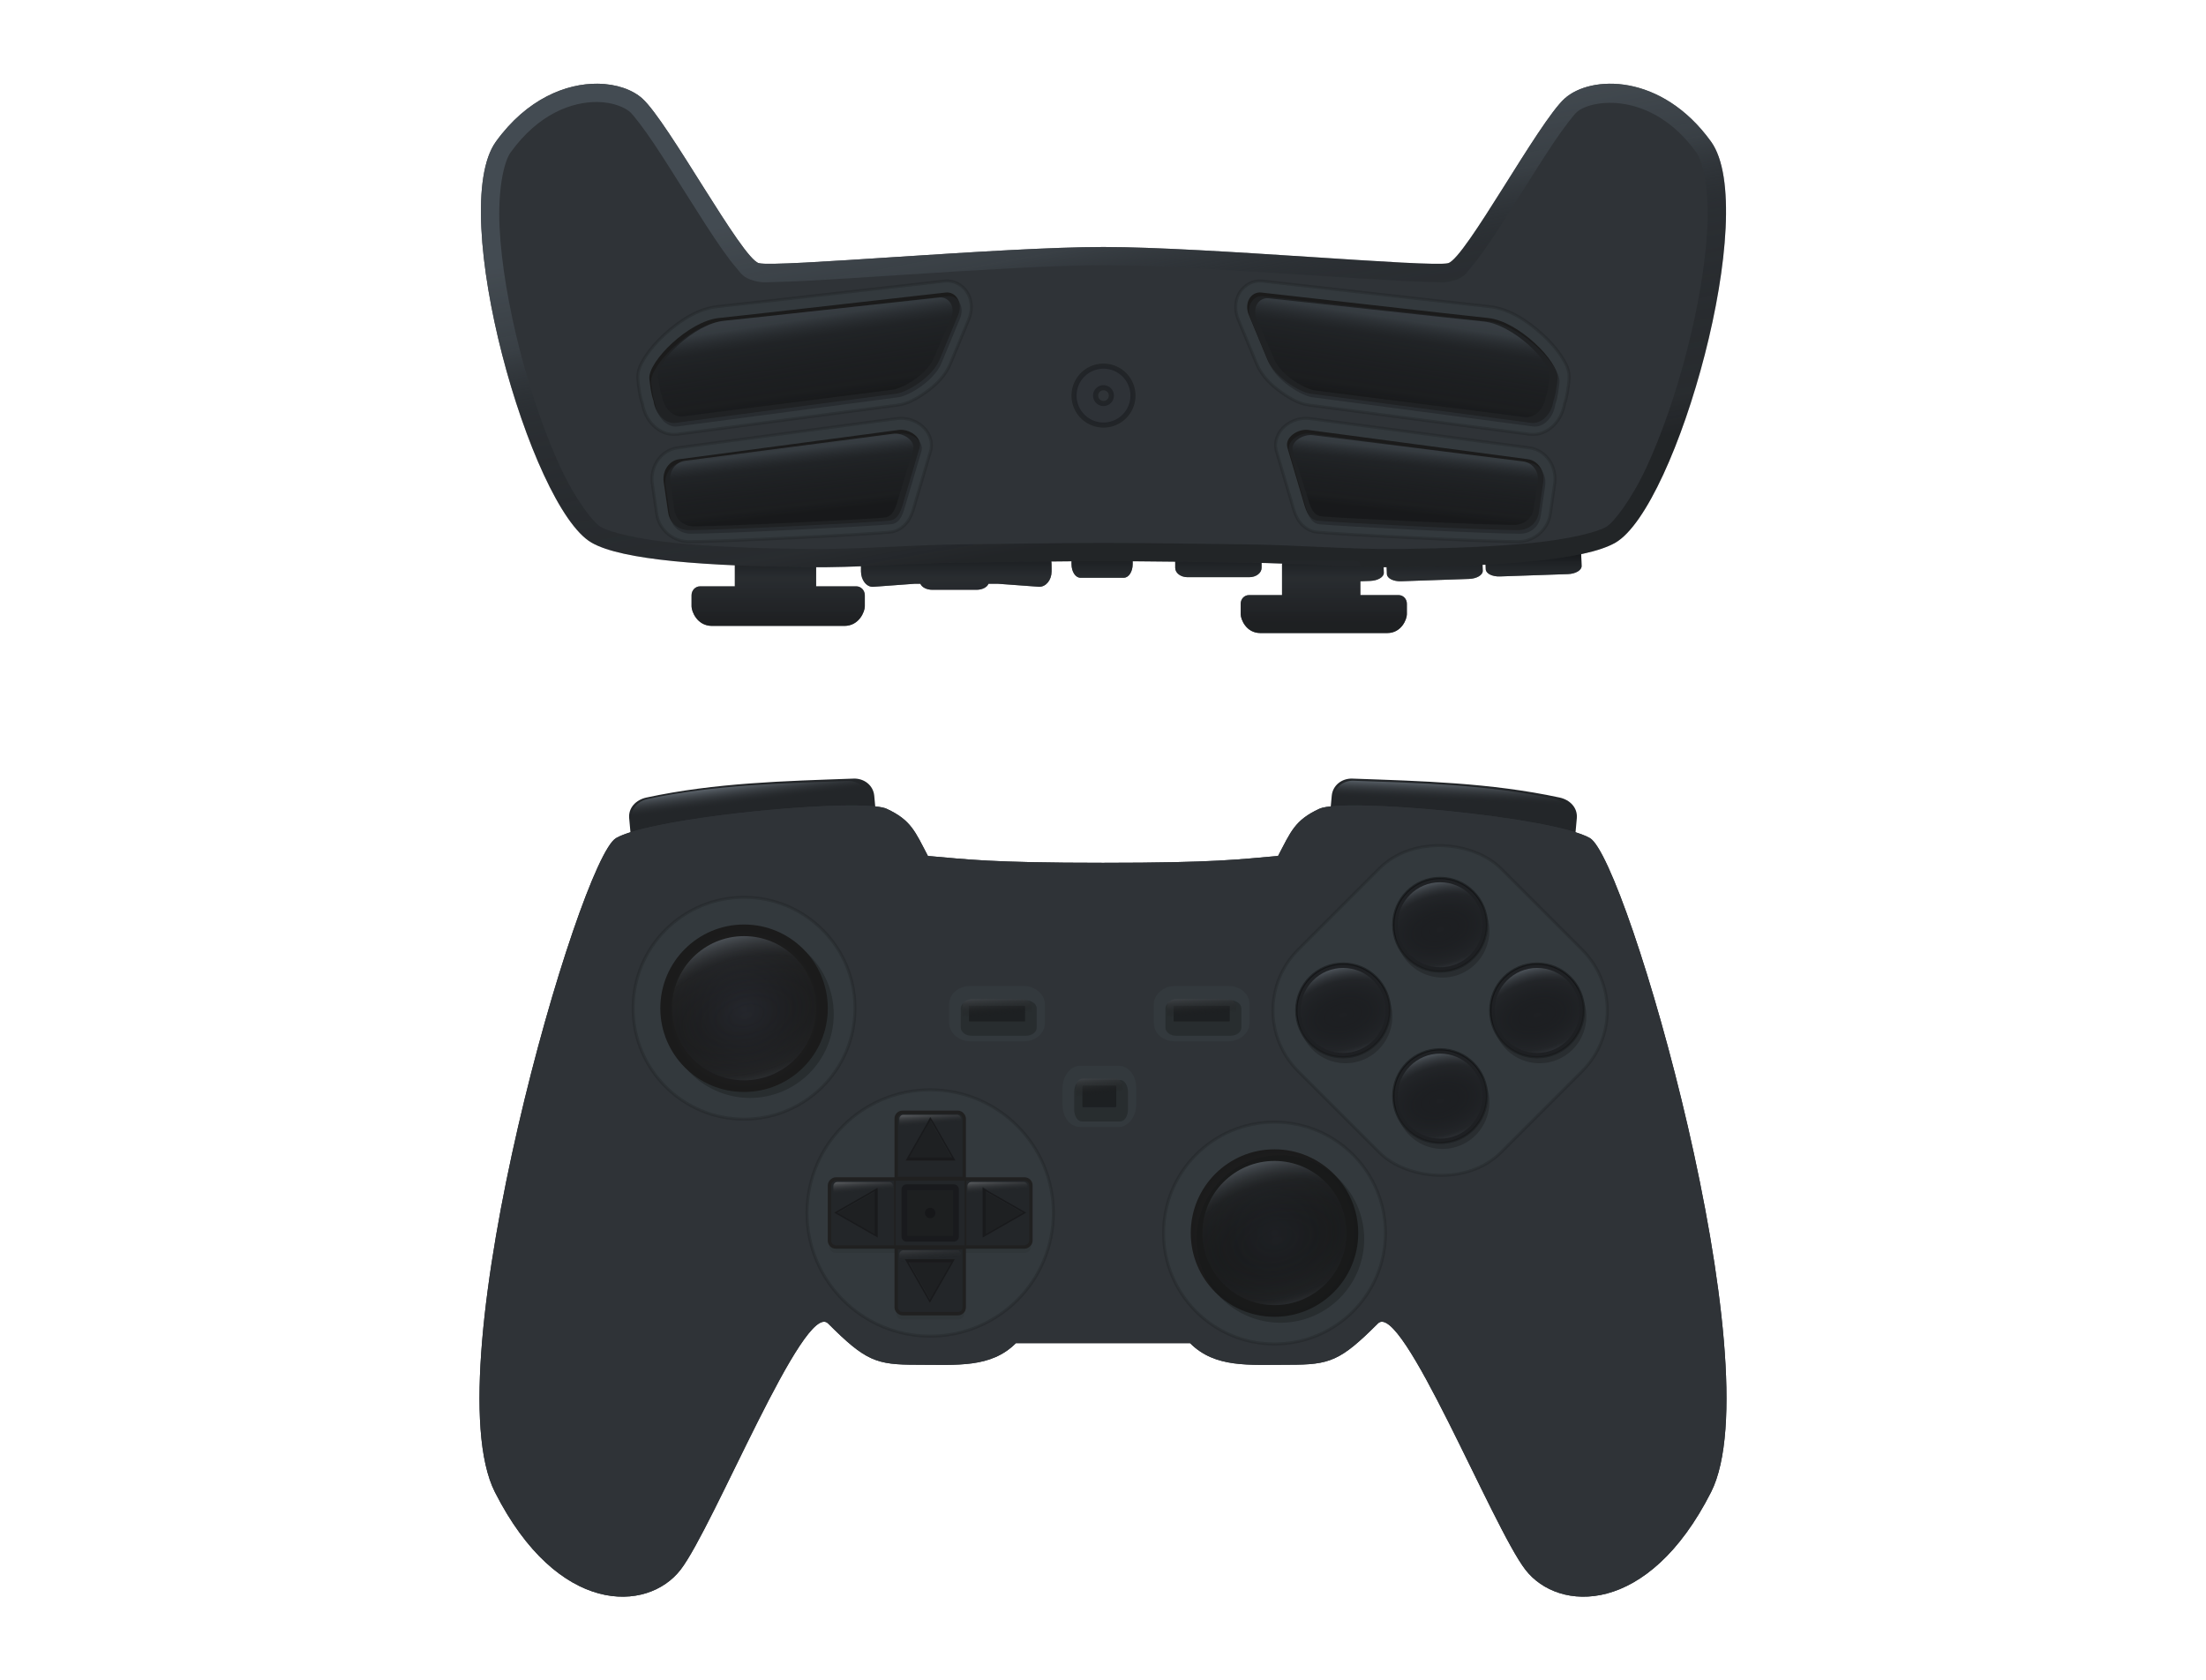 <?xml version="1.0" encoding="UTF-8" standalone="no"?>
<!-- Created with Inkscape (http://www.inkscape.org/) -->

<svg
   width="195.686mm"
   height="149.071mm"
   viewBox="0 0 195.686 149.071"
   version="1.1"
   id="svg1"
   xml:space="preserve"
   inkscape:version="1.3 (0e150ed6c4, 2023-07-21)"
   sodipodi:docname="AR_CONTROLLER_LAYOUT_Inkscape.svg"
   xmlns:inkscape="http://www.inkscape.org/namespaces/inkscape"
   xmlns:sodipodi="http://sodipodi.sourceforge.net/DTD/sodipodi-0.dtd"
   xmlns:xlink="http://www.w3.org/1999/xlink"
   xmlns="http://www.w3.org/2000/svg"
   xmlns:svg="http://www.w3.org/2000/svg"><sodipodi:namedview
     id="namedview1"
     pagecolor="#757c80"
     bordercolor="#eeeeee"
     borderopacity="0.122"
     inkscape:showpageshadow="0"
     inkscape:pageopacity="0"
     inkscape:pagecheckerboard="0"
     inkscape:deskcolor="#525458"
     inkscape:document-units="mm"
     inkscape:zoom="0.70710678"
     inkscape:cx="359.21024"
     inkscape:cy="596.09102"
     inkscape:window-width="1920"
     inkscape:window-height="1057"
     inkscape:window-x="-8"
     inkscape:window-y="-8"
     inkscape:window-maximized="1"
     inkscape:current-layer="layer1"
     showguides="false" /><defs
     id="defs1"><linearGradient
       id="linearGradient36"
       inkscape:collect="always"><stop
         style="stop-color:#080a0c;stop-opacity:0.767;"
         offset="0"
         id="stop36" /><stop
         style="stop-color:#2d3135;stop-opacity:0.576;"
         offset="0.419"
         id="stop38" /><stop
         style="stop-color:#1b1c1e;stop-opacity:0.668;"
         offset="1"
         id="stop37" /></linearGradient><linearGradient
       id="linearGradient33"
       inkscape:collect="always"><stop
         style="stop-color:#474f56;stop-opacity:0.845"
         offset="0"
         id="stop29" /><stop
         style="stop-color:#3d444a;stop-opacity:0.737;"
         offset="0.222"
         id="stop30" /><stop
         style="stop-color:#22262a;stop-opacity:0.349;"
         offset="0.406"
         id="stop31" /><stop
         style="stop-color:#09090a;stop-opacity:0.181;"
         offset="0.899"
         id="stop32" /><stop
         style="stop-color:#09090a;stop-opacity:0.342;"
         offset="1"
         id="stop33" /></linearGradient><linearGradient
       id="linearGradient17"
       inkscape:collect="always"><stop
         style="stop-color:#474f56;stop-opacity:0.723;"
         offset="0"
         id="stop17" /><stop
         style="stop-color:#3d444a;stop-opacity:0.737;"
         offset="0.222"
         id="stop19" /><stop
         style="stop-color:#22262a;stop-opacity:0.349;"
         offset="0.406"
         id="stop20" /><stop
         style="stop-color:#09090a;stop-opacity:0.181;"
         offset="0.899"
         id="stop21" /><stop
         style="stop-color:#09090a;stop-opacity:0.342;"
         offset="1"
         id="stop18" /></linearGradient><linearGradient
       id="linearGradient14"
       inkscape:collect="always"><stop
         style="stop-color:#828d98;stop-opacity:1;"
         offset="0"
         id="stop14" /><stop
         style="stop-color:#232629;stop-opacity:0;"
         offset="1"
         id="stop15" /></linearGradient><linearGradient
       id="linearGradient12"
       inkscape:collect="always"><stop
         style="stop-color:#828d98;stop-opacity:1;"
         offset="0"
         id="stop12" /><stop
         style="stop-color:#232629;stop-opacity:0;"
         offset="1"
         id="stop13" /></linearGradient><linearGradient
       id="linearGradient9"
       inkscape:collect="always"><stop
         style="stop-color:#404448;stop-opacity:1;"
         offset="0"
         id="stop8" /><stop
         style="stop-color:#1b1b1b;stop-opacity:0;"
         offset="1"
         id="stop9" /></linearGradient><linearGradient
       id="linearGradient1524"
       inkscape:collect="always"><stop
         style="stop-color:#a1adb6;stop-opacity:0.872;"
         offset="0"
         id="stop1524" /><stop
         style="stop-color:#000000;stop-opacity:0.383;"
         offset="1"
         id="stop1525" /></linearGradient><linearGradient
       id="linearGradient1069"
       inkscape:collect="always"><stop
         style="stop-color:#e5e6e9;stop-opacity:0.122;"
         offset="0"
         id="stop1068" /><stop
         style="stop-color:#000000;stop-opacity:0;"
         offset="1"
         id="stop1069" /></linearGradient><linearGradient
       id="linearGradient1064"
       inkscape:collect="always"><stop
         style="stop-color:#e5e6e9;stop-opacity:0.291;"
         offset="0"
         id="stop1064" /><stop
         style="stop-color:#161719;stop-opacity:0;"
         offset="1"
         id="stop1065" /></linearGradient><linearGradient
       id="linearGradient3"
       inkscape:collect="always"><stop
         style="stop-color:#25272d;stop-opacity:1;"
         offset="0"
         id="stop4" /><stop
         style="stop-color:#1b1b1b;stop-opacity:1;"
         offset="1"
         id="stop5" /></linearGradient><linearGradient
       id="linearGradient1"
       inkscape:collect="always"><stop
         style="stop-color:#000000;stop-opacity:0;"
         offset="0"
         id="stop1" /><stop
         style="stop-color:#32363a;stop-opacity:0.227;"
         offset="0.5"
         id="stop3" /><stop
         style="stop-color:#d9edff;stop-opacity:1;"
         offset="1"
         id="stop2" /></linearGradient><radialGradient
       inkscape:collect="always"
       xlink:href="#linearGradient1"
       id="radialGradient2"
       cx="73.269"
       cy="163.864"
       fx="73.269"
       fy="163.864"
       r="6.699"
       gradientUnits="userSpaceOnUse"
       gradientTransform="matrix(2.436,-0.653,0.393,1.465,-176.674,-102.13)" /><radialGradient
       inkscape:collect="always"
       xlink:href="#linearGradient3"
       id="radialGradient5"
       cx="73.159"
       cy="163.406"
       fx="73.159"
       fy="163.406"
       r="7.428"
       gradientUnits="userSpaceOnUse"
       gradientTransform="matrix(0.917,0,0,0.96,6.061,6.609)" /><radialGradient
       inkscape:collect="always"
       xlink:href="#linearGradient1"
       id="radialGradient2-1"
       cx="73.269"
       cy="163.864"
       fx="73.269"
       fy="163.864"
       r="6.699"
       gradientUnits="userSpaceOnUse"
       gradientTransform="matrix(2.436,-0.653,0.393,1.465,-129.619,-82.187)" /><radialGradient
       inkscape:collect="always"
       xlink:href="#linearGradient3"
       id="radialGradient7"
       cx="120.213"
       cy="183.349"
       fx="120.213"
       fy="183.349"
       r="7.428"
       gradientUnits="userSpaceOnUse" /><radialGradient
       inkscape:collect="always"
       xlink:href="#linearGradient1"
       id="radialGradient2-1-8"
       cx="73.269"
       cy="163.864"
       fx="73.269"
       fy="163.864"
       r="6.699"
       gradientUnits="userSpaceOnUse"
       gradientTransform="matrix(1.436,-0.385,0.231,0.864,-23.934,-23.31)" /><radialGradient
       inkscape:collect="always"
       xlink:href="#linearGradient1"
       id="radialGradient2-1-8-3"
       cx="73.269"
       cy="163.864"
       fx="73.269"
       fy="163.864"
       r="6.699"
       gradientUnits="userSpaceOnUse"
       gradientTransform="matrix(1.436,-0.385,0.231,0.864,-15.33,-30.911)" /><radialGradient
       inkscape:collect="always"
       xlink:href="#linearGradient1"
       id="radialGradient2-1-8-3-9"
       cx="73.269"
       cy="163.864"
       fx="73.269"
       fy="163.864"
       r="6.699"
       gradientUnits="userSpaceOnUse"
       gradientTransform="matrix(1.436,-0.385,0.231,0.864,-15.33,-15.709)" /><radialGradient
       inkscape:collect="always"
       xlink:href="#linearGradient1"
       id="radialGradient2-1-8-3-5"
       cx="73.269"
       cy="163.864"
       fx="73.269"
       fy="163.864"
       r="6.699"
       gradientUnits="userSpaceOnUse"
       gradientTransform="matrix(1.436,-0.385,0.231,0.864,-6.726,-23.31)" /><filter
       inkscape:collect="always"
       style="color-interpolation-filters:sRGB"
       id="filter1064"
       x="-0.04"
       y="-0.035"
       width="1.08"
       height="1.07"><feGaussianBlur
         inkscape:collect="always"
         stdDeviation="0.06"
         id="feGaussianBlur1064" /></filter><filter
       inkscape:collect="always"
       style="color-interpolation-filters:sRGB"
       id="filter1064-2"
       x="-0.04"
       y="-0.035"
       width="1.08"
       height="1.07"><feGaussianBlur
         inkscape:collect="always"
         stdDeviation="0.06"
         id="feGaussianBlur1064-9" /></filter><filter
       inkscape:collect="always"
       style="color-interpolation-filters:sRGB"
       id="filter1064-5"
       x="-0.04"
       y="-0.035"
       width="1.08"
       height="1.07"><feGaussianBlur
         inkscape:collect="always"
         stdDeviation="0.06"
         id="feGaussianBlur1064-1" /></filter><filter
       inkscape:collect="always"
       style="color-interpolation-filters:sRGB"
       id="filter1064-5-6"
       x="-0.04"
       y="-0.035"
       width="1.08"
       height="1.07"><feGaussianBlur
         inkscape:collect="always"
         stdDeviation="0.06"
         id="feGaussianBlur1064-1-8" /></filter><linearGradient
       inkscape:collect="always"
       xlink:href="#linearGradient1064"
       id="linearGradient1065"
       x1="82.202"
       y1="178.753"
       x2="82.295"
       y2="179.859"
       gradientUnits="userSpaceOnUse"
       gradientTransform="matrix(0.97,0,0,1,-4.707,-73.964)" /><linearGradient
       inkscape:collect="always"
       xlink:href="#linearGradient1064"
       id="linearGradient1066"
       gradientUnits="userSpaceOnUse"
       x1="82.202"
       y1="178.753"
       x2="82.295"
       y2="179.859"
       gradientTransform="translate(5.855,-5.963)" /><linearGradient
       inkscape:collect="always"
       xlink:href="#linearGradient1064"
       id="linearGradient1067"
       gradientUnits="userSpaceOnUse"
       gradientTransform="matrix(0.976,0,0,1,6.696,-73.964)"
       x1="82.202"
       y1="178.753"
       x2="82.295"
       y2="179.859" /><linearGradient
       inkscape:collect="always"
       xlink:href="#linearGradient1069"
       id="linearGradient1068"
       gradientUnits="userSpaceOnUse"
       gradientTransform="translate(-1.302,-67.908)"
       x1="82.202"
       y1="178.753"
       x2="82.295"
       y2="179.859" /><filter
       inkscape:collect="always"
       style="color-interpolation-filters:sRGB"
       id="filter1526-0"
       x="-0.052"
       y="-0.08"
       width="1.103"
       height="1.159"><feGaussianBlur
         inkscape:collect="always"
         stdDeviation="2.47"
         id="feGaussianBlur1526-7" /></filter><linearGradient
       inkscape:collect="always"
       xlink:href="#linearGradient1524"
       id="linearGradient1533"
       gradientUnits="userSpaceOnUse"
       x1="89.203"
       y1="156.817"
       x2="102.383"
       y2="206.005"
       spreadMethod="pad"
       gradientTransform="translate(-7.157,-73.964)" /><filter
       inkscape:collect="always"
       style="color-interpolation-filters:sRGB"
       id="filter1539"
       x="-0.063"
       y="-0.099"
       width="1.126"
       height="1.199"><feGaussianBlur
         inkscape:collect="always"
         stdDeviation="2.909"
         id="feGaussianBlur1539" /></filter><clipPath
       clipPathUnits="userSpaceOnUse"
       id="clipPath1539"><path
         id="path1539"
         style="display:inline;fill:#25282c;fill-opacity:1;stroke:none;stroke-width:1.573;stroke-linecap:square;stroke-opacity:0.212;paint-order:markers stroke fill;filter:url(#filter1539)"
         d="m 83.067,145.417 c -5.857,-0.061 -18.608,1.363 -21.26,2.894 -3.264,1.884 -16.325,47.016 -10.747,58.021 5.578,11.005 13.529,10.674 16.46,6.895 2.931,-3.779 10.978,-23.969 13.094,-21.854 3.338,3.338 4.258,3.659 7.855,3.659 3.597,0 6.583,0.308 8.804,-1.913 h 7.726 7.727 c 2.221,2.221 5.207,1.913 8.804,1.913 3.597,0 4.518,-0.322 7.855,-3.659 2.115,-2.115 10.163,18.075 13.094,21.854 2.931,3.779 10.882,4.11 16.46,-6.895 5.578,-11.005 -7.483,-56.136 -10.747,-58.021 -3.264,-1.884 -21.825,-3.607 -24.005,-2.598 -2.179,1.008 -2.53,2.035 -3.657,4.183 -3.469,0.298 -5.49,0.608 -15.531,0.608 -10.042,0 -12.062,-0.31 -15.531,-0.608 -1.127,-2.148 -1.478,-3.175 -3.657,-4.183 -0.409,-0.189 -1.393,-0.282 -2.745,-0.296 z"
         sodipodi:nodetypes="cssssscccsssssscscsc"
         inkscape:label="controller_CLIP"
         clip-path="none" /></clipPath><clipPath
       clipPathUnits="userSpaceOnUse"
       id="clipPath1540"><path
         id="path1540"
         style="display:inline;fill:#2f3337;fill-opacity:1;stroke:none;stroke-width:1.573;stroke-linecap:square;stroke-opacity:0.212;paint-order:markers stroke fill"
         d="m 83.067,145.417 c -5.857,-0.061 -18.608,1.363 -21.26,2.894 -3.264,1.884 -16.325,47.016 -10.747,58.021 5.578,11.005 13.529,10.674 16.46,6.895 2.931,-3.779 10.978,-23.969 13.094,-21.854 3.338,3.338 4.258,3.659 7.855,3.659 3.597,0 6.583,0.308 8.804,-1.913 h 7.726 7.727 c 2.221,2.221 5.207,1.913 8.804,1.913 3.597,0 4.518,-0.322 7.855,-3.659 2.115,-2.115 10.163,18.075 13.094,21.854 2.931,3.779 10.882,4.11 16.46,-6.895 5.578,-11.005 -7.483,-56.136 -10.747,-58.021 -3.264,-1.884 -21.825,-3.607 -24.005,-2.598 -2.179,1.008 -2.53,2.035 -3.657,4.183 -3.469,0.298 -5.49,0.608 -15.531,0.608 -10.042,0 -12.062,-0.31 -15.531,-0.608 -1.127,-2.148 -1.478,-3.175 -3.657,-4.183 -0.409,-0.189 -1.393,-0.282 -2.745,-0.296 z"
         sodipodi:nodetypes="cssssscccsssssscscsc"
         inkscape:label="controller_CLIP"
         clip-path="url(#clipPath1539)" /></clipPath><clipPath
       clipPathUnits="userSpaceOnUse"
       id="clipPath1541"><path
         id="path1541"
         style="display:inline;fill:#2f3337;fill-opacity:1;stroke:none;stroke-width:1.573;stroke-linecap:square;stroke-opacity:0.212;paint-order:markers stroke fill"
         d="m 83.067,145.417 c -5.857,-0.061 -18.608,1.363 -21.26,2.894 -3.264,1.884 -16.325,47.016 -10.747,58.021 5.578,11.005 13.529,10.674 16.46,6.895 2.931,-3.779 10.978,-23.969 13.094,-21.854 3.338,3.338 4.258,3.659 7.855,3.659 3.597,0 6.583,0.308 8.804,-1.913 h 7.726 7.727 c 2.221,2.221 5.207,1.913 8.804,1.913 3.597,0 4.518,-0.322 7.855,-3.659 2.115,-2.115 10.163,18.075 13.094,21.854 2.931,3.779 10.882,4.11 16.46,-6.895 5.578,-11.005 -7.483,-56.136 -10.747,-58.021 -3.264,-1.884 -21.825,-3.607 -24.005,-2.598 -2.179,1.008 -2.53,2.035 -3.657,4.183 -3.469,0.298 -5.49,0.608 -15.531,0.608 -10.042,0 -12.062,-0.31 -15.531,-0.608 -1.127,-2.148 -1.478,-3.175 -3.657,-4.183 -0.409,-0.189 -1.393,-0.282 -2.745,-0.296 z"
         sodipodi:nodetypes="cssssscccsssssscscsc"
         inkscape:label="controller_CLIP"
         transform="translate(-7.157,-73.964)"
         clip-path="url(#clipPath1539)" /></clipPath><clipPath
       clipPathUnits="userSpaceOnUse"
       id="clipPath1542"><path
         id="path1542"
         style="display:inline;fill:#2f3337;fill-opacity:1;stroke:none;stroke-width:1.573;stroke-linecap:square;stroke-opacity:0.212;paint-order:markers stroke fill"
         d="m 83.067,145.417 c -5.857,-0.061 -18.608,1.363 -21.26,2.894 -3.264,1.884 -16.325,47.016 -10.747,58.021 5.578,11.005 13.529,10.674 16.46,6.895 2.931,-3.779 10.978,-23.969 13.094,-21.854 3.338,3.338 4.258,3.659 7.855,3.659 3.597,0 6.583,0.308 8.804,-1.913 h 7.726 7.727 c 2.221,2.221 5.207,1.913 8.804,1.913 3.597,0 4.518,-0.322 7.855,-3.659 2.115,-2.115 10.163,18.075 13.094,21.854 2.931,3.779 10.882,4.11 16.46,-6.895 5.578,-11.005 -7.483,-56.136 -10.747,-58.021 -3.264,-1.884 -21.825,-3.607 -24.005,-2.598 -2.179,1.008 -2.53,2.035 -3.657,4.183 -3.469,0.298 -5.49,0.608 -15.531,0.608 -10.042,0 -12.062,-0.31 -15.531,-0.608 -1.127,-2.148 -1.478,-3.175 -3.657,-4.183 -0.409,-0.189 -1.393,-0.282 -2.745,-0.296 z"
         sodipodi:nodetypes="cssssscccsssssscscsc"
         inkscape:label="controller_CLIP"
         transform="translate(-7.157,-73.964)"
         clip-path="url(#clipPath1539)" /></clipPath><linearGradient
       inkscape:collect="always"
       xlink:href="#linearGradient9"
       id="linearGradient1549"
       x1="95.661"
       y1="161.988"
       x2="95.831"
       y2="164.013"
       gradientUnits="userSpaceOnUse"
       gradientTransform="matrix(0.911,0,0,0.824,1.374,-45.13)" /><linearGradient
       inkscape:collect="always"
       xlink:href="#linearGradient9"
       id="linearGradient10"
       gradientUnits="userSpaceOnUse"
       gradientTransform="matrix(0.911,0,0,0.824,19.526,-45.134)"
       x1="95.661"
       y1="161.988"
       x2="95.831"
       y2="164.013" /><linearGradient
       inkscape:collect="always"
       xlink:href="#linearGradient9"
       id="linearGradient11"
       gradientUnits="userSpaceOnUse"
       gradientTransform="matrix(0.609,0,0,0.824,39.317,-38.077)"
       x1="95.661"
       y1="161.988"
       x2="95.831"
       y2="164.013" /><filter
       inkscape:collect="always"
       style="color-interpolation-filters:sRGB"
       id="filter11"
       x="-0.03"
       y="-0.03"
       width="1.061"
       height="1.061"><feGaussianBlur
         inkscape:collect="always"
         stdDeviation="0.225"
         id="feGaussianBlur11" /></filter><linearGradient
       inkscape:collect="always"
       xlink:href="#linearGradient12"
       id="linearGradient13"
       x1="71.194"
       y1="143.702"
       x2="71.472"
       y2="145.845"
       gradientUnits="userSpaceOnUse"
       gradientTransform="matrix(1.019,0,0,1,-8.761,-74.328)" /><linearGradient
       inkscape:collect="always"
       xlink:href="#linearGradient14"
       id="linearGradient15"
       x1="128.409"
       y1="69.253"
       x2="128.33"
       y2="71.313"
       gradientUnits="userSpaceOnUse"
       gradientTransform="matrix(1.022,0,0,1,-3.099,-0.265)" /><filter
       inkscape:collect="always"
       style="color-interpolation-filters:sRGB"
       id="filter15"
       x="-0.013"
       y="-0.031"
       width="1.027"
       height="1.062"><feGaussianBlur
         inkscape:collect="always"
         stdDeviation="0.139"
         id="feGaussianBlur15" /></filter><filter
       inkscape:collect="always"
       style="color-interpolation-filters:sRGB"
       id="filter16"
       x="-0.014"
       y="-0.016"
       width="1.029"
       height="1.031"><feGaussianBlur
         inkscape:collect="always"
         stdDeviation="0.154"
         id="feGaussianBlur16" /></filter><filter
       inkscape:collect="always"
       style="color-interpolation-filters:sRGB"
       id="filter17"
       x="-0.014"
       y="-0.025"
       width="1.028"
       height="1.05"><feGaussianBlur
         inkscape:collect="always"
         stdDeviation="0.36"
         id="feGaussianBlur17" /></filter><linearGradient
       inkscape:collect="always"
       xlink:href="#linearGradient17"
       id="linearGradient18"
       x1="72.214"
       y1="100.652"
       x2="73.831"
       y2="110.827"
       gradientUnits="userSpaceOnUse"
       gradientTransform="matrix(0.949,0,0,0.912,-3.066,-64.715)" /><linearGradient
       inkscape:collect="always"
       xlink:href="#linearGradient17"
       id="linearGradient18-0"
       x1="72.214"
       y1="100.652"
       x2="73.831"
       y2="110.827"
       gradientUnits="userSpaceOnUse"
       gradientTransform="matrix(-0.949,0,0,0.912,198.909,-64.647)" /><linearGradient
       inkscape:collect="always"
       xlink:href="#linearGradient17"
       id="linearGradient23"
       x1="65.401"
       y1="38.941"
       x2="66.262"
       y2="46.085"
       gradientUnits="userSpaceOnUse"
       gradientTransform="matrix(1.027,0,0,1,-1.874,0)" /><linearGradient
       inkscape:collect="always"
       xlink:href="#linearGradient17"
       id="linearGradient24"
       gradientUnits="userSpaceOnUse"
       x1="65.401"
       y1="38.941"
       x2="66.262"
       y2="46.085"
       gradientTransform="matrix(-1.036,0,0,0.969,198.273,1.325)" /><linearGradient
       inkscape:collect="always"
       xlink:href="#linearGradient33"
       id="linearGradient27"
       x1="90.357"
       y1="90.716"
       x2="96.203"
       y2="123.159"
       gradientUnits="userSpaceOnUse" /><filter
       inkscape:collect="always"
       style="color-interpolation-filters:sRGB"
       id="filter29"
       x="-0.028"
       y="-0.068"
       width="1.056"
       height="1.137"><feGaussianBlur
         inkscape:collect="always"
         stdDeviation="1.318"
         id="feGaussianBlur29" /></filter><clipPath
       clipPathUnits="userSpaceOnUse"
       id="clipPath34"><path
         id="path34"
         style="display:inline;fill:#2f3337;fill-opacity:1;stroke:none;stroke-width:3.239;stroke-linecap:square;stroke-dasharray:none;stroke-opacity:1;paint-order:markers stroke fill"
         d="m 60.175,81.391 c -2.789,-0.029 -6.271,1.327 -9.022,5.131 -4.401,6.087 3.038,32.44 8.479,35.582 2.721,1.571 10.285,2.072 19.064,2.181 1.097,0.014 2.214,-0.002 3.342,-0.033 1.128,-0.032 2.268,-0.079 3.413,-0.13 2.29,-0.102 4.599,-0.219 6.87,-0.247 2.271,-0.029 4.505,-0.061 6.644,-0.086 2.139,-0.025 4.184,-0.043 6.078,-0.043 1.894,0 3.939,0.018 6.078,0.043 2.139,0.025 4.373,0.057 6.644,0.086 1.136,0.014 2.281,0.051 3.428,0.096 1.147,0.045 2.297,0.1 3.442,0.151 2.29,0.102 4.56,0.191 6.755,0.164 8.779,-0.109 16.344,-0.61 19.064,-2.181 5.441,-3.141 12.88,-29.494 8.479,-35.582 -4.401,-6.087 -10.675,-5.904 -12.987,-3.814 -2.312,2.09 -8.812,14.194 -10.331,14.601 -1.519,0.407 -21.436,-1.434 -30.573,-1.434 -9.137,0 -29.053,1.841 -30.573,1.434 -1.519,-0.407 -8.019,-12.511 -10.331,-14.601 -0.867,-0.784 -2.291,-1.3 -3.965,-1.317 z"
         sodipodi:nodetypes="ssssssssssssssssssssss"
         inkscape:label="TOPVIEW_CONTROLLER" /></clipPath><linearGradient
       inkscape:collect="always"
       xlink:href="#linearGradient36"
       id="linearGradient37"
       x1="96.705"
       y1="56.529"
       x2="96.705"
       y2="63.501"
       gradientUnits="userSpaceOnUse"
       gradientTransform="translate(0,-8.202)" /><filter
       inkscape:collect="always"
       style="color-interpolation-filters:sRGB"
       id="filter51"
       x="-0.01"
       y="-0.024"
       width="1.019"
       height="1.049"><feGaussianBlur
         inkscape:collect="always"
         stdDeviation="0.09"
         id="feGaussianBlur51" /></filter><filter
       inkscape:collect="always"
       style="color-interpolation-filters:sRGB"
       id="filter52"
       x="-0.01"
       y="-0.024"
       width="1.019"
       height="1.049"><feGaussianBlur
         inkscape:collect="always"
         stdDeviation="0.09"
         id="feGaussianBlur52" /></filter><filter
       inkscape:collect="always"
       style="color-interpolation-filters:sRGB"
       id="filter53"
       x="-0.008"
       y="-0.019"
       width="1.016"
       height="1.037"><feGaussianBlur
         inkscape:collect="always"
         stdDeviation="0.09"
         id="feGaussianBlur53" /></filter><filter
       inkscape:collect="always"
       style="color-interpolation-filters:sRGB"
       id="filter54"
       x="-0.008"
       y="-0.019"
       width="1.016"
       height="1.037"><feGaussianBlur
         inkscape:collect="always"
         stdDeviation="0.09"
         id="feGaussianBlur54" /></filter></defs><g
     inkscape:label="CONTROLLER"
     inkscape:groupmode="layer"
     id="layer1"
     transform="translate(-7.157,-73.964)"><path
       id="rect9"
       style="fill:#232629;fill-opacity:1;stroke:none;stroke-width:0.491;stroke-linecap:square;stroke-opacity:0.352;paint-order:markers stroke fill"
       d="m 64.494,144.716 c 6.128,-1.317 12.255,-1.461 18.383,-1.681 0.933,-0.033 1.747,0.595 1.832,1.525 l 0.36,3.942 c 0.085,0.93 -0.595,1.747 -1.525,1.832 l -18.383,1.681 c -0.93,0.085 -1.747,-0.595 -1.832,-1.525 l -0.36,-3.942 c -0.085,-0.93 0.612,-1.636 1.525,-1.832 z"
       sodipodi:nodetypes="sssssssss"
       inkscape:label="FRONTVIEW_L" /><path
       id="rect9-9"
       style="fill:#232629;fill-opacity:1;stroke:none;stroke-width:0.491;stroke-linecap:square;stroke-opacity:0.352;paint-order:markers stroke fill"
       d="m 145.505,144.716 c -6.128,-1.317 -12.255,-1.461 -18.383,-1.681 -0.933,-0.033 -1.747,0.595 -1.832,1.525 l -0.36,3.942 c -0.085,0.93 0.595,1.747 1.525,1.832 l 18.383,1.681 c 0.93,0.085 1.747,-0.595 1.832,-1.525 l 0.36,-3.942 c 0.085,-0.93 -0.612,-1.636 -1.525,-1.832 z"
       sodipodi:nodetypes="sssssssss"
       inkscape:label="FRONTVIEW_R" /><path
       id="rect10"
       style="fill:#2f3337;fill-opacity:1;stroke:none;stroke-width:1.573;stroke-linecap:square;stroke-opacity:0.212;paint-order:markers stroke fill"
       d="m 83.067,145.417 c -5.857,-0.061 -18.608,1.363 -21.26,2.894 -3.264,1.884 -16.325,47.016 -10.747,58.021 5.578,11.005 13.529,10.674 16.46,6.895 2.931,-3.779 10.978,-23.969 13.094,-21.854 3.338,3.338 4.258,3.659 7.855,3.659 3.597,0 6.583,0.308 8.804,-1.913 h 7.726 7.727 c 2.221,2.221 5.207,1.913 8.804,1.913 3.597,0 4.518,-0.322 7.855,-3.659 2.115,-2.115 10.163,18.075 13.094,21.854 2.931,3.779 10.882,4.11 16.46,-6.895 5.578,-11.005 -7.483,-56.136 -10.747,-58.021 -3.264,-1.884 -21.825,-3.607 -24.005,-2.598 -2.179,1.008 -2.53,2.035 -3.657,4.183 -3.469,0.298 -5.49,0.608 -15.531,0.608 -10.042,0 -12.062,-0.31 -15.531,-0.608 -1.127,-2.148 -1.478,-3.175 -3.657,-4.183 -0.409,-0.189 -1.393,-0.282 -2.745,-0.296 z"
       sodipodi:nodetypes="cssssscccsssssscscsc"
       inkscape:label="FRONTVIEW_CONTROLLER" /><path
       style="color:#000000;display:inline;mix-blend-mode:soft-light;fill:url(#linearGradient1533);stroke-linecap:square;-inkscape-stroke:none;paint-order:markers stroke fill;filter:url(#filter1526-0)"
       d="m 75.931,69.366 c -3.113,-0.032 -7.784,0.317 -12.115,0.867 -2.166,0.275 -4.234,0.6 -5.977,0.965 -1.742,0.365 -3.064,0.667 -4.232,1.342 -0.854,0.493 -1.096,0.983 -1.445,1.541 -0.35,0.558 -0.682,1.21 -1.035,1.98 -0.706,1.54 -1.478,3.547 -2.291,5.924 -1.626,4.755 -3.404,10.967 -4.908,17.482 -1.504,6.515 -2.732,13.321 -3.236,19.281 -0.504,5.96 -0.451,11.005 1.352,14.562 2.974,5.867 6.769,9.05 10.543,10.064 3.774,1.015 7.42,-0.246 9.428,-2.834 1.001,-1.29 1.988,-3.231 3.201,-5.648 1.213,-2.418 2.557,-5.228 3.865,-7.83 1.309,-2.602 2.597,-5.014 3.59,-6.51 0.216,-0.326 0.289,-0.37 0.467,-0.594 1.134,1.064 2.158,1.918 3.289,2.432 1.511,0.685 3.026,0.764 4.887,0.764 1.739,0 3.451,0.096 5.201,-0.143 1.427,-0.194 2.874,-0.8 4.178,-1.77 h 7.152 7.152 c 1.303,0.97 2.751,1.575 4.178,1.77 1.75,0.238 3.462,0.143 5.201,0.143 1.861,0 3.376,-0.078 4.887,-0.764 1.131,-0.513 2.155,-1.368 3.289,-2.432 0.177,0.223 0.251,0.268 0.467,0.594 0.993,1.496 2.281,3.907 3.59,6.51 1.309,2.602 2.652,5.412 3.865,7.83 1.213,2.418 2.2,4.358 3.201,5.648 2.007,2.588 5.654,3.849 9.428,2.834 3.774,-1.015 7.569,-4.198 10.543,-10.064 1.803,-3.557 1.855,-8.602 1.352,-14.562 -0.504,-5.96 -1.733,-12.766 -3.236,-19.281 -1.504,-6.515 -3.282,-12.728 -4.908,-17.482 -0.813,-2.377 -1.585,-4.384 -2.291,-5.924 -0.353,-0.77 -0.685,-1.422 -1.035,-1.98 -0.35,-0.558 -0.591,-1.048 -1.445,-1.541 -1.438,-0.83 -3.173,-1.162 -5.486,-1.588 -2.313,-0.425 -5.051,-0.79 -7.756,-1.064 -2.705,-0.275 -5.369,-0.457 -7.545,-0.508 -1.088,-0.025 -2.051,-0.021 -2.869,0.031 -0.818,0.052 -1.38,0.035 -2.268,0.445 -1.296,0.6 -2.304,1.377 -3.002,2.285 -0.445,0.579 -0.724,1.196 -1.037,1.799 -2.943,0.268 -5.302,0.514 -14.273,0.514 -8.971,0 -11.331,-0.246 -14.273,-0.514 -0.313,-0.603 -0.592,-1.22 -1.037,-1.799 -0.698,-0.908 -1.706,-1.686 -3.002,-2.285 -0.666,-0.308 -1.111,-0.337 -1.678,-0.396 -0.567,-0.059 -1.203,-0.086 -1.922,-0.094 z m -0.043,4.174 c 0.633,0.007 1.165,0.032 1.531,0.07 0.366,0.038 0.616,0.152 0.359,0.033 0.884,0.409 1.142,0.648 1.445,1.043 0.304,0.395 0.655,1.099 1.24,2.215 l 0.531,1.012 1.139,0.098 c 3.415,0.294 5.625,0.617 15.709,0.617 10.084,0 12.294,-0.324 15.709,-0.617 l 1.139,-0.098 0.531,-1.012 c 0.586,-1.116 0.937,-1.82 1.24,-2.215 0.304,-0.395 0.562,-0.634 1.445,-1.043 -0.342,0.158 0.152,-0.027 0.779,-0.066 0.627,-0.04 1.498,-0.049 2.508,-0.025 2.019,0.047 4.605,0.223 7.221,0.488 2.616,0.265 5.269,0.622 7.422,1.018 2.071,0.381 3.695,0.915 3.998,1.057 0.049,0.05 0.089,0.081 0.152,0.182 0.198,0.315 0.474,0.838 0.779,1.504 0.611,1.332 1.351,3.246 2.135,5.537 1.567,4.581 3.319,10.692 4.791,17.07 1.472,6.379 2.666,13.038 3.145,18.693 0.478,5.656 0.07,10.379 -0.916,12.324 -2.604,5.138 -5.573,7.294 -7.902,7.92 -2.329,0.626 -4.123,-0.169 -5.047,-1.359 -0.465,-0.599 -1.583,-2.598 -2.77,-4.963 -1.186,-2.365 -2.535,-5.181 -3.869,-7.834 -1.334,-2.653 -2.637,-5.129 -3.84,-6.941 -0.601,-0.906 -1.136,-1.645 -1.879,-2.264 -0.371,-0.31 -0.81,-0.634 -1.541,-0.77 -0.731,-0.136 -1.778,0.178 -2.32,0.721 -1.625,1.625 -2.534,2.346 -3.217,2.656 -0.683,0.31 -1.426,0.393 -3.162,0.393 -1.858,0 -3.439,0.058 -4.637,-0.105 -1.197,-0.163 -1.948,-0.451 -2.693,-1.197 l -0.611,-0.611 h -8.59 -8.59 l -0.611,0.611 c -0.746,0.746 -1.496,1.034 -2.693,1.197 -1.197,0.163 -2.779,0.105 -4.637,0.105 -1.736,0 -2.479,-0.083 -3.162,-0.393 -0.683,-0.31 -1.592,-1.032 -3.217,-2.656 -0.543,-0.543 -1.589,-0.856 -2.32,-0.721 -0.731,0.136 -1.17,0.46 -1.541,0.77 -0.743,0.619 -1.278,1.357 -1.879,2.264 -1.203,1.813 -2.506,4.288 -3.84,6.941 -1.334,2.653 -2.683,5.469 -3.869,7.834 -1.186,2.365 -2.305,4.364 -2.77,4.963 -0.923,1.191 -2.718,1.986 -5.047,1.359 -2.329,-0.626 -5.298,-2.781 -7.902,-7.92 -0.986,-1.945 -1.394,-6.668 -0.916,-12.324 0.478,-5.656 1.672,-12.315 3.145,-18.693 1.472,-6.379 3.224,-12.489 4.791,-17.07 0.783,-2.291 1.524,-4.205 2.135,-5.537 0.305,-0.666 0.582,-1.189 0.779,-1.504 0.065,-0.104 0.107,-0.138 0.156,-0.188 0.26,-0.121 1.348,-0.511 2.84,-0.824 1.577,-0.331 3.561,-0.645 5.646,-0.91 4.171,-0.53 8.803,-0.862 11.547,-0.834 z"
       id="path1532"
       inkscape:label="controller_RIMLIGHT"
       clip-path="url(#clipPath1542)"
       transform="translate(7.157,73.964)" /><g
       id="g27"
       inkscape:label="ACENT_HIGHLIGHT"
       style="fill:#33393d;fill-opacity:1;stroke:#000000;stroke-width:0.265;stroke-dasharray:none;stroke-opacity:0.146;paint-order:markers stroke fill"><circle
         style="fill:#33393d;fill-opacity:1;stroke:#000000;stroke-width:0.265;stroke-linecap:square;stroke-dasharray:none;stroke-opacity:0.146;paint-order:markers stroke fill"
         id="path15-4"
         cx="89.671"
         cy="181.57"
         r="10.925"
         inkscape:label="ACCENT4" /><circle
         style="fill:#33393d;fill-opacity:1;stroke:#000000;stroke-width:0.265;stroke-linecap:square;stroke-dasharray:none;stroke-opacity:0.146;paint-order:markers stroke fill"
         id="path14-6-7-2-6"
         cx="120.213"
         cy="183.349"
         r="9.84"
         inkscape:label="ACCENT3" /><circle
         style="fill:#33393d;fill-opacity:1;stroke:#000000;stroke-width:0.265;stroke-linecap:square;stroke-dasharray:none;stroke-opacity:0.146;paint-order:markers stroke fill"
         id="path14-6-7-2"
         cx="73.159"
         cy="163.406"
         r="9.84"
         inkscape:label="ACCENT2" /><rect
         style="fill:#33393d;fill-opacity:1;stroke:#000000;stroke-width:0.265;stroke-linecap:square;stroke-dasharray:none;stroke-opacity:0.146;paint-order:markers stroke fill"
         id="rect22"
         width="25.432"
         height="25.432"
         x="-33.008"
         y="198.361"
         rx="7.616"
         ry="7.616"
         transform="rotate(-45)"
         inkscape:label="ACCENT1" /></g><g
       id="g11"
       inkscape:label="DPAD"><path
         id="rect2-5-2-9"
         style="opacity:0.333;fill:#18191b;fill-opacity:1;stroke-width:3.314;stroke-linecap:square;stroke-opacity:0.212;paint-order:markers stroke fill;filter:url(#filter11)"
         inkscape:label="DPAD_Shade"
         d="m 87.216,173.166 c -0.311,0 -0.562,0.251 -0.562,0.562 v 5.354 h -5.354 c -0.311,0 -0.562,0.251 -0.562,0.562 v 4.91 c 0,0.311 0.251,0.562 0.562,0.562 h 5.354 v 5.354 c 0,0.311 0.251,0.562 0.562,0.562 h 4.91 c 0.311,0 0.562,-0.251 0.562,-0.562 v -5.354 h 5.354 c 0.311,0 0.562,-0.251 0.562,-0.562 v -4.91 c 0,-0.311 -0.251,-0.562 -0.562,-0.562 h -5.354 v -5.354 c 0,-0.311 -0.251,-0.562 -0.562,-0.562 z" /><rect
         style="fill:#232629;fill-opacity:1;stroke:#202020;stroke-width:0.3;stroke-linecap:square;stroke-dasharray:none;stroke-opacity:1;paint-order:markers stroke fill"
         id="rect2-5-2"
         width="6.035"
         height="17.868"
         x="86.654"
         y="172.636"
         rx="0.562"
         ry="0.562"
         inkscape:label="rect2" /><rect
         style="fill:#232629;fill-opacity:1;stroke:#202020;stroke-width:0.3;stroke-linecap:square;stroke-dasharray:none;stroke-opacity:1;paint-order:markers stroke fill"
         id="rect2-5-6-8"
         width="6.035"
         height="17.868"
         x="178.553"
         y="-98.605"
         rx="0.562"
         ry="0.562"
         transform="rotate(90)"
         inkscape:label="rect1" /><rect
         style="fill:#1d1f20;fill-opacity:1;stroke:#191a1d;stroke-width:0.514;stroke-linecap:square;stroke-dasharray:none;stroke-opacity:1;paint-order:markers stroke fill"
         id="rect3-9"
         width="4.581"
         height="4.581"
         x="87.381"
         y="179.28"
         rx="0.195"
         ry="0.195"
         inkscape:label="shape2" /><rect
         style="fill:none;fill-opacity:1;stroke:#202020;stroke-width:0.144;stroke-linecap:square;stroke-dasharray:none;stroke-opacity:1;paint-order:markers stroke fill"
         id="rect3-9-8"
         width="6.26"
         height="6.26"
         x="86.541"
         y="178.44"
         rx="0.266"
         ry="0.266"
         inkscape:label="shape2" /><circle
         style="fill:#161719;fill-opacity:1;stroke:none;stroke-width:0.529;stroke-linecap:square;stroke-dasharray:none;stroke-opacity:1;paint-order:markers stroke fill"
         id="path6-5"
         cx="89.671"
         cy="181.57"
         r="0.465"
         inkscape:label="shape1" /><path
         style="color:#000000;fill:#1e2022;fill-opacity:1;stroke-width:0.773;stroke-linecap:square;-inkscape-stroke:none;paint-order:markers stroke fill"
         d="m 91.568,176.664 h -3.795 l 1.897,-3.32 z"
         id="path5-9"
         sodipodi:nodetypes="cccc"
         inkscape:label="UP" /><path
         style="color:#000000;fill:#1e2022;fill-opacity:1;stroke-width:0.773;stroke-linecap:square;-inkscape-stroke:none;paint-order:markers stroke fill"
         d="m 94.577,179.673 v 3.795 l 3.32,-1.897 z"
         id="path5-2-5"
         sodipodi:nodetypes="cccc"
         inkscape:label="RIGHT" /><path
         style="color:#000000;fill:#1e2022;fill-opacity:1;stroke-width:0.773;stroke-linecap:square;-inkscape-stroke:none;paint-order:markers stroke fill"
         d="m 84.765,179.673 v 3.795 l -3.32,-1.897 z"
         id="path5-2-7-7"
         sodipodi:nodetypes="cccc"
         inkscape:label="LEFT" /><path
         style="color:#000000;fill:#1e2022;fill-opacity:1;stroke-width:0.773;stroke-linecap:square;-inkscape-stroke:none;paint-order:markers stroke fill"
         d="m 87.774,185.926 h 3.795 l -1.897,3.32 z"
         id="path5-2-7-7-8"
         sodipodi:nodetypes="cccc"
         inkscape:label="DOWN" /></g><rect
       style="fill:#1f2124;fill-opacity:1;stroke:#33393d;stroke-width:1.76;stroke-linecap:square;stroke-dasharray:none;stroke-opacity:1;paint-order:markers stroke fill"
       id="rect7-7-8-9"
       width="4.773"
       height="3.682"
       x="-107.064"
       y="169.383"
       rx="0.691"
       ry="1.061"
       transform="scale(-1,1)"
       inkscape:label="FRONTVIEW_HOME" /><rect
       style="fill:#1f2124;fill-opacity:1;stroke:#33393d;stroke-width:1.76;stroke-linecap:square;stroke-dasharray:none;stroke-opacity:1;paint-order:markers stroke fill"
       id="rect14"
       width="6.738"
       height="3.145"
       x="92.232"
       y="162.314"
       rx="0.964"
       ry="0.728"
       inkscape:label="FRONTVIEW_SELECT" /><rect
       style="fill:#1f2124;fill-opacity:1;stroke:#33393d;stroke-width:1.76;stroke-linecap:square;stroke-dasharray:none;stroke-opacity:1;paint-order:markers stroke fill"
       id="rect14-6"
       width="6.738"
       height="3.145"
       x="-117.122"
       y="162.314"
       rx="0.964"
       ry="0.728"
       transform="scale(-1,1)"
       inkscape:label="FRONTVIEW_START" /><path
       id="rect7-7-8-9-1"
       style="mix-blend-mode:normal;fill:#1c1f21;fill-opacity:0.452;stroke:none;stroke-width:1.76;stroke-linecap:square;stroke-dasharray:none;stroke-opacity:1;paint-order:markers stroke fill;filter:url(#filter15)"
       inkscape:label="FRONTVIEW_SELECTIONS_SHADE"
       d="m 93.349,162.703 c -0.534,0 -0.964,0.324 -0.964,0.728 v 1.689 c 0,0.403 0.43,0.728 0.964,0.728 h 4.81 c 0.534,0 0.964,-0.324 0.964,-0.728 v -1.689 c 0,-0.403 -0.43,-0.728 -0.964,-0.728 z m 18.151,0 c -0.534,0 -0.964,0.324 -0.964,0.728 v 1.689 c 0,0.403 0.43,0.728 0.964,0.728 h 4.811 c 0.534,0 0.964,-0.324 0.964,-0.728 v -1.689 c 0,-0.403 -0.43,-0.728 -0.964,-0.728 z m -8.366,7.068 c -0.383,0 -0.691,0.473 -0.691,1.061 v 1.561 c 0,0.588 0.308,1.06 0.691,1.06 h 3.39 c 0.383,0 0.691,-0.473 0.691,-1.06 v -1.561 c 0,-0.588 -0.308,-1.061 -0.691,-1.061 z" /><circle
       style="fill:url(#radialGradient7);fill-opacity:1;stroke:none;stroke-width:0.363;stroke-linecap:square;stroke-dasharray:none;stroke-opacity:0.352;paint-order:markers stroke fill"
       id="path14-6"
       cx="120.213"
       cy="183.349"
       r="7.428"
       inkscape:label="FRONTVIEW_RIGHTSTICK" /><path
       id="path14-6-6"
       style="fill:#121516;fill-opacity:0.338;stroke:none;stroke-width:0.363;stroke-linecap:square;stroke-dasharray:none;stroke-opacity:0.352;paint-order:markers stroke fill;filter:url(#filter17)"
       inkscape:label="FRONTVIEW_STICKS_SHADE"
       d="m 73.688,156.507 a 7.428,7.428 0 0 0 -7.428,7.427 7.428,7.428 0 0 0 7.428,7.428 7.428,7.428 0 0 0 7.427,-7.428 7.428,7.428 0 0 0 -7.427,-7.427 z m 47.054,19.943 a 7.428,7.428 0 0 0 -7.428,7.427 7.428,7.428 0 0 0 7.428,7.428 7.428,7.428 0 0 0 7.427,-7.428 7.428,7.428 0 0 0 -7.427,-7.427 z" /><circle
       style="fill:url(#radialGradient5);fill-opacity:1;stroke:none;stroke-width:0.363;stroke-linecap:square;stroke-dasharray:none;stroke-opacity:1;paint-order:markers stroke fill"
       id="path14-6-3"
       cx="73.159"
       cy="163.406"
       r="7.428"
       inkscape:label="FRONTVIEW_LEFTSTICK" /><circle
       style="fill:#1f2124;fill-opacity:1;stroke:#000000;stroke-width:0.203;stroke-linecap:square;stroke-dasharray:none;stroke-opacity:0.352;paint-order:markers stroke fill"
       id="path14-1-3-8-6"
       cx="126.302"
       cy="163.602"
       r="4.154"
       inkscape:label="FRONTVIEW_BUTTONPAD_LEFT" /><circle
       style="fill:#1f2124;fill-opacity:1;stroke:#000000;stroke-width:0.203;stroke-linecap:square;stroke-dasharray:none;stroke-opacity:0.352;paint-order:markers stroke fill"
       id="path14-1-3"
       cx="143.509"
       cy="163.602"
       r="4.154"
       inkscape:label="FRONTVIEW_BUTTONPAD_RIGHT" /><circle
       style="fill:#1f2124;fill-opacity:1;stroke:#000000;stroke-width:0.203;stroke-linecap:square;stroke-dasharray:none;stroke-opacity:0.352;paint-order:markers stroke fill"
       id="path14-1"
       cx="134.905"
       cy="156.001"
       r="4.154"
       inkscape:label="FRONTVIEW_BUTTONPAD_TOP" /><circle
       style="fill:#1f2124;fill-opacity:1;stroke:#000000;stroke-width:0.203;stroke-linecap:square;stroke-dasharray:none;stroke-opacity:0.352;paint-order:markers stroke fill"
       id="path14-1-3-8"
       cx="134.905"
       cy="171.204"
       r="4.154"
       inkscape:label="FRONTVIEW_BUTTONPAD_BOTTOM" /><path
       id="path14-1-3-8-6-1"
       style="fill:#1f2124;fill-opacity:0.469;stroke:none;stroke-width:0.203;stroke-linecap:square;stroke-dasharray:none;stroke-opacity:0.352;paint-order:markers stroke fill;filter:url(#filter16)"
       inkscape:label="FRONTVIEW_BUTTONPAD_LEFT"
       d="m 135.116,152.376 a 4.154,4.154 0 0 0 -4.154,4.155 4.154,4.154 0 0 0 4.154,4.154 4.154,4.154 0 0 0 4.155,-4.154 4.154,4.154 0 0 0 -4.155,-4.155 z m -8.603,7.602 a 4.154,4.154 0 0 0 -4.155,4.154 4.154,4.154 0 0 0 4.155,4.154 4.154,4.154 0 0 0 4.154,-4.154 4.154,4.154 0 0 0 -4.154,-4.154 z m 17.207,0 a 4.154,4.154 0 0 0 -4.154,4.154 4.154,4.154 0 0 0 4.154,4.154 4.154,4.154 0 0 0 4.155,-4.154 4.154,4.154 0 0 0 -4.155,-4.154 z m -8.604,7.601 a 4.154,4.154 0 0 0 -4.154,4.154 4.154,4.154 0 0 0 4.154,4.155 4.154,4.154 0 0 0 4.155,-4.155 4.154,4.154 0 0 0 -4.155,-4.154 z" /><path
       id="rect7-7-9"
       style="fill:#232629;fill-opacity:1;stroke:none;stroke-width:0.238;stroke-linecap:square;stroke-dasharray:none;stroke-opacity:1;paint-order:markers stroke fill"
       d="m 122.581,123.345 c -0.682,0.024 -1.221,0.346 -1.208,0.723 l 0.035,1.001 c 0.013,0.377 0.573,0.661 1.255,0.637 l 6.039,-0.208 c 0.682,-0.024 1.221,-0.345 1.208,-0.722 l -0.035,-1.001 c -0.013,-0.377 -0.573,-0.661 -1.255,-0.638 z m 17.544,-0.605 c -0.682,0.024 -1.221,0.346 -1.208,0.723 l 0.035,1.001 c 0.013,0.377 0.572,0.661 1.255,0.637 l 6.039,-0.208 c 0.682,-0.024 1.221,-0.345 1.208,-0.722 l -0.035,-1.001 c -0.013,-0.377 -0.573,-0.661 -1.255,-0.638 z m -8.768,0.426 c -0.682,0.024 -1.221,0.346 -1.208,0.723 l 0.035,1.001 c 0.013,0.377 0.572,0.661 1.255,0.638 l 6.039,-0.208 c 0.682,-0.024 1.221,-0.346 1.208,-0.723 l -0.035,-1.001 c -0.013,-0.377 -0.573,-0.661 -1.255,-0.638 z"
       inkscape:label="TOPVIEW_BUTTONPAD" /><path
       id="rect27"
       style="fill:#232629;stroke-width:2;stroke-linecap:square;paint-order:markers stroke fill"
       inkscape:label="TOPVIEW_HOME"
       d="m 112.502,121.594 c -0.607,0 -1.096,0.369 -1.096,0.827 v 1.92 c 0,0.458 0.489,0.827 1.096,0.827 h 5.468 c 0.607,0 1.096,-0.369 1.096,-0.827 v -1.92 c 0,-0.458 -0.489,-0.827 -1.096,-0.827 z m -9.509,0.124 c -0.435,0 -0.785,0.538 -0.785,1.206 v 1.088 c 0,0.668 0.35,1.206 0.785,1.206 h 3.855 c 0.435,0 0.785,-0.538 0.785,-1.206 v -1.088 c 0,-0.668 -0.35,-1.206 -0.785,-1.206 z" /><path
       id="rect12"
       style="fill:#232629;fill-opacity:1;stroke-width:0.602;stroke-linecap:square;paint-order:markers stroke fill"
       d="m 84.102,123.107 c -0.606,0 -0.569,0.251 -0.569,1.269 v 0.282 c 0,0.755 0.489,1.407 1.095,1.362 l 3.679,-0.27 h 0.495 c 0.121,0.308 0.547,0.535 1.059,0.535 h 3.923 c 0.511,0 0.938,-0.227 1.059,-0.535 h 0.823 l 3.679,0.27 c 0.606,0 1.095,-0.607 1.095,-1.362 v -0.282 c 0,-1.126 -0.094,-1.269 -0.701,-1.269 H 95.664 88.306 Z"
       inkscape:label="TOPVIEW_DPAD" /><path
       id="rect16"
       style="fill:#232629;fill-opacity:1;stroke:none;stroke-width:0.543;stroke-linecap:square;stroke-dasharray:none;stroke-opacity:0.352;paint-order:markers stroke fill"
       d="m 73.034,120.92 c -0.383,0 -0.692,0.295 -0.692,0.662 v 4.397 h -3.086 c -0.418,0 -0.754,0.355 -0.754,0.796 v 0.987 c 0,0.441 0.491,1.727 1.814,1.727 h 11.742 c 1.322,0 1.814,-1.286 1.814,-1.727 v -0.987 c 0,-0.441 -0.337,-0.796 -0.754,-0.796 h -3.566 v -4.397 c 0,-0.367 -0.309,-0.662 -0.692,-0.662 z"
       inkscape:label="TOPVIEW_LEFTSTICK" /><path
       id="rect10-5"
       style="fill:#2f3337;fill-opacity:1;stroke-width:3.239;stroke-linecap:square;stroke-dasharray:none;stroke-opacity:0.212;paint-order:markers stroke fill"
       d="m 60.175,81.391 c -2.789,-0.029 -6.271,1.327 -9.022,5.131 -4.401,6.087 3.038,32.44 8.479,35.582 2.721,1.571 10.285,2.072 19.064,2.181 1.097,0.014 2.214,-0.002 3.342,-0.033 1.128,-0.032 2.268,-0.079 3.413,-0.13 2.29,-0.102 4.599,-0.219 6.87,-0.247 2.271,-0.029 4.505,-0.061 6.644,-0.086 2.139,-0.025 4.184,-0.043 6.078,-0.043 1.894,0 3.939,0.018 6.078,0.043 2.139,0.025 4.373,0.057 6.644,0.086 1.136,0.014 2.281,0.051 3.428,0.096 1.147,0.045 2.297,0.1 3.442,0.151 2.29,0.102 4.56,0.191 6.755,0.164 8.779,-0.109 16.344,-0.61 19.064,-2.181 5.441,-3.141 12.88,-29.494 8.479,-35.582 -4.401,-6.087 -10.675,-5.904 -12.987,-3.814 -2.312,2.09 -8.812,14.194 -10.331,14.601 -1.519,0.407 -21.436,-1.434 -30.573,-1.434 -9.137,0 -29.053,1.841 -30.573,1.434 -1.519,-0.407 -8.019,-12.511 -10.331,-14.601 -0.867,-0.784 -2.291,-1.3 -3.965,-1.317 z"
       sodipodi:nodetypes="ssssssssssssssssssssss"
       inkscape:label="TOPVIEW_CONTROLLER" /><path
       style="color:#000000;fill:url(#linearGradient27);stroke-linecap:square;-inkscape-stroke:none;paint-order:markers stroke fill;filter:url(#filter29)"
       d="m 58.555,79.754 v 0.209 c -2.947,0.437 -6.168,2.088 -8.715,5.611 -1.552,2.147 -1.773,5.179 -1.602,8.713 0.171,3.534 0.878,7.58 1.895,11.535 1.016,3.955 2.341,7.806 3.791,10.934 1.45,3.128 2.827,5.556 4.898,6.752 1.859,1.073 4.497,1.502 7.908,1.846 3.411,0.344 7.531,0.496 11.945,0.551 1.126,0.014 2.265,-0.002 3.408,-0.033 1.143,-0.032 2.292,-0.08 3.439,-0.131 2.296,-0.103 4.589,-0.218 6.818,-0.246 2.273,-0.029 4.506,-0.061 6.643,-0.086 2.136,-0.025 4.175,-0.043 6.059,-0.043 1.884,0 3.924,0.018 6.061,0.043 2.136,0.025 4.369,0.057 6.643,0.086 1.115,0.014 2.246,0.049 3.385,0.094 1.139,0.045 2.286,0.101 3.434,0.152 2.296,0.103 4.596,0.192 6.848,0.164 4.414,-0.055 8.534,-0.207 11.945,-0.551 3.411,-0.344 6.05,-0.773 7.908,-1.846 2.071,-1.196 3.449,-3.624 4.898,-6.752 1.45,-3.128 2.775,-6.979 3.791,-10.934 1.016,-3.955 1.723,-8.002 1.895,-11.535 0.171,-3.534 -0.049,-6.566 -1.602,-8.713 -4.838,-6.692 -12.028,-7.104 -15.387,-4.068 -0.875,0.791 -1.657,1.942 -2.637,3.408 -0.979,1.467 -2.059,3.197 -3.109,4.863 -1.05,1.666 -2.072,3.27 -2.895,4.443 -0.411,0.586 -0.777,1.067 -1.037,1.363 -0.082,0.094 -0.141,0.119 -0.209,0.162 -0.038,-0.014 -0.196,0.008 -0.707,0 -0.672,-0.011 -1.599,-0.048 -2.701,-0.105 -2.204,-0.114 -5.119,-0.307 -8.275,-0.512 -6.313,-0.409 -13.571,-0.873 -18.248,-0.873 -4.677,0 -11.933,0.464 -18.246,0.873 -3.157,0.205 -6.073,0.397 -8.277,0.512 -1.102,0.057 -2.027,0.095 -2.699,0.105 -0.511,0.008 -0.669,-0.014 -0.707,0 -0.068,-0.043 -0.127,-0.068 -0.209,-0.162 -0.26,-0.297 -0.626,-0.777 -1.037,-1.363 -0.823,-1.173 -1.845,-2.778 -2.895,-4.443 -1.05,-1.666 -2.13,-3.397 -3.109,-4.863 -0.979,-1.467 -1.762,-2.617 -2.637,-3.408 -1.259,-1.138 -3.038,-1.714 -5.035,-1.734 z m 1.604,3.258 h 0.012 c 1.344,0.017 2.411,0.471 2.885,0.898 0.281,0.254 1.178,1.399 2.115,2.803 0.937,1.403 2.008,3.119 3.062,4.791 1.054,1.672 2.087,3.3 2.982,4.576 0.448,0.638 0.858,1.187 1.254,1.639 0.395,0.451 0.564,0.881 1.584,1.154 0.765,0.205 1.077,0.123 1.82,0.111 0.744,-0.012 1.693,-0.051 2.814,-0.109 2.243,-0.116 5.164,-0.309 8.318,-0.514 6.309,-0.409 13.578,-0.867 18.037,-0.867 4.459,0 11.73,0.458 18.039,0.867 3.155,0.205 6.075,0.397 8.318,0.514 1.122,0.058 2.071,0.097 2.814,0.109 0.744,0.012 1.056,0.094 1.82,-0.111 1.02,-0.273 1.189,-0.703 1.584,-1.154 0.395,-0.451 0.806,-1.001 1.254,-1.639 0.895,-1.276 1.928,-2.904 2.982,-4.576 1.054,-1.672 2.125,-3.388 3.062,-4.791 0.937,-1.403 1.834,-2.548 2.115,-2.803 1.266,-1.145 6.626,-1.922 10.59,3.561 0.648,0.897 1.146,3.442 0.99,6.66 -0.156,3.218 -0.824,7.098 -1.797,10.885 -0.973,3.787 -2.254,7.492 -3.592,10.379 -1.338,2.887 -2.929,4.932 -3.578,5.307 -0.862,0.498 -3.367,1.103 -6.613,1.43 -3.246,0.327 -7.298,0.481 -11.662,0.535 -2.137,0.026 -4.379,-0.06 -6.662,-0.162 -1.142,-0.051 -2.295,-0.107 -3.451,-0.152 -1.156,-0.046 -2.314,-0.081 -3.471,-0.096 -2.269,-0.029 -4.504,-0.061 -6.646,-0.086 -2.142,-0.025 -4.194,-0.043 -6.098,-0.043 -1.904,0 -3.953,0.018 -6.096,0.043 -2.142,0.025 -4.377,0.057 -6.646,0.086 -2.313,0.029 -4.638,0.146 -6.922,0.248 -1.142,0.051 -2.272,0.098 -3.385,0.129 -1.114,0.031 -2.209,0.046 -3.277,0.033 -4.364,-0.054 -8.416,-0.208 -11.662,-0.535 -3.246,-0.327 -5.751,-0.932 -6.613,-1.43 -0.65,-0.375 -2.24,-2.42 -3.578,-5.307 -1.338,-2.887 -2.62,-6.592 -3.594,-10.379 -0.973,-3.787 -1.639,-7.667 -1.795,-10.885 -0.156,-3.218 0.342,-5.763 0.99,-6.66 2.477,-3.427 5.443,-4.482 7.693,-4.459 z"
       id="rect10-5-7"
       clip-path="url(#clipPath34)"
       inkscape:label="TOPVIEW_RIMSHADE" /><path
       id="path49"
       style="color:#000000;display:inline;fill:#33393d;stroke:#000000;stroke-width:0.265;stroke-linecap:square;stroke-dasharray:none;stroke-opacity:0.145;paint-order:markers stroke fill"
       d="M 91.273 98.891 C 91.165 98.885 91.057 98.888 90.955 98.898 C 90.526 98.942 86.076 99.45 81.35 99.985 C 76.624 100.519 71.711 101.071 70.828 101.16 C 69.073 101.337 67.414 102.438 66.084 103.662 C 65.419 104.275 64.848 104.925 64.426 105.574 C 64.004 106.224 63.664 106.848 63.746 107.668 C 63.825 108.454 63.924 108.986 64.01 109.342 C 64.065 109.568 64.095 109.627 64.134 109.732 C 64.263 110.523 64.613 111.217 65.133 111.726 C 65.668 112.25 66.424 112.593 67.232 112.486 L 86.826 109.895 C 87.642 109.787 88.416 109.373 89.275 108.762 C 90.135 108.15 90.999 107.341 91.453 106.248 L 93.09 102.305 C 93.404 101.549 93.386 100.741 93.061 100.088 C 92.735 99.435 92.061 98.929 91.274 98.891 L 91.273 98.891 z M 118.812 98.891 C 118.024 98.93 117.351 99.436 117.025 100.088 C 116.7 100.741 116.682 101.55 116.996 102.305 L 118.633 106.249 C 119.087 107.341 119.951 108.151 120.81 108.762 C 121.67 109.374 122.444 109.787 123.259 109.895 L 142.853 112.487 C 143.662 112.594 144.418 112.251 144.953 111.727 C 145.473 111.218 145.823 110.523 145.951 109.733 C 145.991 109.627 146.021 109.569 146.076 109.342 C 146.162 108.986 146.26 108.454 146.34 107.668 C 146.422 106.849 146.082 106.224 145.66 105.575 C 145.238 104.926 144.667 104.275 144.002 103.663 C 142.672 102.438 141.013 101.337 139.258 101.161 C 138.375 101.072 133.462 100.519 128.736 99.985 C 124.01 99.451 119.56 98.942 119.131 98.899 C 119.028 98.889 118.921 98.886 118.813 98.891 L 118.812 98.891 z M 87.039 111.074 C 86.94 111.075 86.844 111.081 86.748 111.094 L 67.272 113.69 C 65.767 113.89 64.802 115.376 65.022 116.877 L 65.412 119.555 C 65.626 121.022 66.918 122.017 68.266 122.014 C 71.349 122.008 84.115 121.372 86.139 121.168 C 86.948 121.086 87.576 120.478 87.859 119.934 C 88.143 119.39 88.259 118.862 88.391 118.416 L 89.703 113.983 C 89.963 113.106 89.52 112.241 88.973 111.777 C 88.425 111.313 87.76 111.065 87.039 111.074 z M 123.049 111.074 C 122.327 111.065 121.663 111.313 121.115 111.777 C 120.568 112.241 120.125 113.106 120.385 113.983 L 121.697 118.416 C 121.829 118.862 121.945 119.39 122.228 119.934 C 122.512 120.478 123.14 121.086 123.949 121.168 C 125.973 121.372 138.739 122.008 141.822 122.014 C 143.17 122.017 144.461 121.022 144.676 119.555 L 145.066 116.877 C 145.285 115.376 144.321 113.89 142.816 113.69 L 123.34 111.094 C 123.244 111.081 123.148 111.076 123.049 111.074 z "
       inkscape:label="TOPVIEW_BUTTONS_pad" /><path
       id="rect9-8"
       style="fill:#1b1b1b;fill-opacity:1;stroke:none;stroke-width:2.04;stroke-linecap:square;stroke-dasharray:none;stroke-opacity:1;paint-order:markers stroke fill"
       d="m 86.037,120.153 c -1.775,0.179 -14.837,0.836 -17.773,0.841 -0.9,0.002 -1.696,-0.589 -1.842,-1.588 l -0.391,-2.678 c -0.146,-0.999 0.483,-1.909 1.375,-2.027 l 19.477,-2.596 c 0.891,-0.119 2.124,0.637 1.842,1.588 l -1.312,4.433 c -0.281,0.951 -0.48,1.937 -1.375,2.027 z"
       sodipodi:nodetypes="sssssssss"
       inkscape:label="TOPVIEW_L" /><path
       id="rect9-8-5"
       style="fill:#1b1b1b;fill-opacity:1;stroke:none;stroke-width:2.04;stroke-linecap:square;stroke-dasharray:none;stroke-opacity:1;paint-order:markers stroke fill"
       d="m 91.058,99.914 c -0.597,0.06 -18.278,2.075 -20.128,2.261 -2.703,0.272 -6.319,3.895 -6.169,5.39 0.151,1.495 0.367,1.954 0.367,1.954 0.177,1.217 1.08,2.074 1.972,1.956 l 19.593,-2.592 c 0.892,-0.118 3.147,-1.412 3.818,-3.027 l 1.638,-3.944 c 0.453,-1.089 -0.196,-2.088 -1.09,-1.998 z"
       sodipodi:nodetypes="sszssssss"
       inkscape:transform-center-x="-1.2366485"
       inkscape:transform-center-y="0.77000856"
       inkscape:label="TOPVIEW_Z_LEFT" /><path
       id="rect9-8-7"
       style="fill:#1b1b1b;fill-opacity:1;stroke:none;stroke-width:2.04;stroke-linecap:square;stroke-dasharray:none;stroke-opacity:1;paint-order:markers stroke fill"
       d="m 124.051,120.153 c 1.775,0.179 14.837,0.836 17.773,0.841 0.9,0.002 1.696,-0.589 1.842,-1.588 l 0.391,-2.678 c 0.146,-0.999 -0.483,-1.909 -1.375,-2.027 l -19.477,-2.596 c -0.891,-0.119 -2.123,0.637 -1.842,1.588 l 1.312,4.433 c 0.281,0.951 0.48,1.937 1.375,2.027 z"
       sodipodi:nodetypes="sssssssss"
       inkscape:label="TOPVIEW_R" /><path
       id="rect16-2"
       style="fill:#232629;stroke-width:0.463;stroke-linecap:square;stroke-opacity:0.352;paint-order:markers stroke fill;fill-opacity:1;stroke:none"
       d="m 121.548,123.711 c -0.369,0 -0.667,0.048 -0.667,0.325 v 2.722 h -2.942 c -0.401,0 -0.724,0.34 -0.724,0.763 v 0.946 c 0,0.423 0.472,1.656 1.74,1.656 h 11.261 c 1.268,0 1.739,-1.233 1.739,-1.656 v -0.946 c 0,-0.423 -0.323,-0.763 -0.723,-0.763 h -3.403 v -2.722 c 0,-0.277 -0.297,-0.325 -0.667,-0.325 z"
       inkscape:label="TOPVIEW_RIGHT_STICK" /><path
       id="rect9-8-5-8"
       style="fill:#1b1b1b;fill-opacity:1;stroke:none;stroke-width:2.04;stroke-linecap:square;stroke-dasharray:none;stroke-opacity:1;paint-order:markers stroke fill"
       d="m 119.029,99.914 c 0.597,0.06 18.278,2.075 20.128,2.261 2.703,0.272 6.319,3.895 6.169,5.39 -0.151,1.495 -0.367,1.954 -0.367,1.954 -0.177,1.217 -1.08,2.074 -1.972,1.956 l -19.593,-2.592 c -0.892,-0.118 -3.147,-1.412 -3.818,-3.027 l -1.638,-3.944 c -0.453,-1.089 0.196,-2.088 1.09,-1.998 z"
       sodipodi:nodetypes="sszssssss"
       inkscape:transform-center-x="-1.2366485"
       inkscape:transform-center-y="0.77000856"
       inkscape:label="TOPVIEW_Z_RIGHT" /><g
       id="g51"
       style="display:inline"
       inkscape:label="TopButtonShade"><path
         style="mix-blend-mode:normal;fill:#232629;fill-opacity:0.661;stroke:none;stroke-width:0.265;stroke-linecap:square;stroke-dasharray:none;stroke-opacity:1;paint-order:markers stroke fill;filter:url(#filter51)"
         d="m 123.199,112.414 c -0.869,-0.011 -1.936,0.709 -1.672,1.6 l 1.313,4.432 c 0.281,0.951 0.48,1.938 1.375,2.028 1.775,0.179 14.837,0.835 17.774,0.841 0.9,0.002 1.696,-0.589 1.842,-1.587 l 0.391,-2.678 c 0.146,-0.999 -0.483,-1.908 -1.375,-2.027 l -19.477,-2.596 c -0.056,-0.007 -0.113,-0.012 -0.171,-0.012 z"
         id="path40"
         inkscape:label="shadow" /><path
         style="mix-blend-mode:normal;fill:#232629;fill-opacity:0.661;stroke:none;stroke-width:0.265;stroke-linecap:square;stroke-dasharray:none;stroke-opacity:1;paint-order:markers stroke fill;filter:url(#filter52)"
         d="m 87.217,112.414 c -0.058,7.6e-4 -0.115,0.005 -0.171,0.012 l -19.477,2.596 c -0.891,0.119 -1.52,1.028 -1.375,2.027 l 0.391,2.678 c 0.146,0.999 0.942,1.589 1.842,1.587 2.936,-0.005 15.999,-0.662 17.774,-0.841 0.895,-0.09 1.093,-1.077 1.375,-2.028 l 1.313,-4.432 c 0.264,-0.891 -0.803,-1.611 -1.672,-1.6 z"
         id="path39"
         inkscape:label="shadow" /><path
         style="mix-blend-mode:normal;fill:#232629;fill-opacity:0.661;stroke:none;stroke-width:0.265;stroke-linecap:square;stroke-dasharray:none;stroke-opacity:1;paint-order:markers stroke fill;filter:url(#filter53)"
         d="m 91.387,100.23 c -0.054,-0.003 -0.109,-10e-4 -0.165,0.005 -0.597,0.06 -18.278,2.074 -20.128,2.261 -2.703,0.272 -6.319,3.895 -6.169,5.39 0.151,1.495 0.367,1.953 0.367,1.953 0.177,1.217 1.08,2.074 1.971,1.956 l 19.593,-2.592 c 0.892,-0.118 3.147,-1.412 3.818,-3.027 l 1.638,-3.943 c 0.424,-1.021 -0.119,-1.963 -0.926,-2.003 z"
         id="path38"
         inkscape:label="shadow" /><path
         style="mix-blend-mode:normal;fill:#232629;fill-opacity:0.661;stroke:none;stroke-width:0.265;stroke-linecap:square;stroke-dasharray:none;stroke-opacity:1;paint-order:markers stroke fill;filter:url(#filter54)"
         d="m 119.029,100.23 v 5.1e-4 c -0.807,0.04 -1.35,0.982 -0.926,2.003 l 1.638,3.943 c 0.671,1.615 2.926,2.909 3.818,3.027 l 19.593,2.592 c 0.892,0.118 1.794,-0.739 1.971,-1.956 0,0 0.216,-0.458 0.367,-1.953 0.151,-1.495 -3.465,-5.118 -6.169,-5.39 -1.85,-0.186 -19.531,-2.201 -20.128,-2.261 -0.056,-0.006 -0.111,-0.007 -0.165,-0.005 z"
         id="rect9-8-1"
         inkscape:label="shadow" /></g><path
       id="path54"
       style="fill:#2e3237;fill-opacity:1;stroke:#000000;stroke-width:0.452;stroke-linecap:square;stroke-linejoin:bevel;stroke-dasharray:none;stroke-dashoffset:37.319;stroke-opacity:0.28;paint-order:markers stroke fill"
       d="M 105.044 106.446 A 2.612 2.612 0 0 0 102.432 109.058 A 2.612 2.612 0 0 0 105.044 111.67 A 2.612 2.612 0 0 0 107.656 109.058 A 2.612 2.612 0 0 0 105.044 106.446 z M 105.044 108.359 A 0.699 0.699 0 0 1 105.743 109.058 A 0.699 0.699 0 0 1 105.044 109.758 A 0.699 0.699 0 0 1 104.345 109.058 A 0.699 0.699 0 0 1 105.044 108.359 z "
       inkscape:label="DOT" /></g><g
     inkscape:groupmode="layer"
     id="layer2"
     inkscape:label="shading"
     style="display:inline"><circle
       style="fill:url(#radialGradient2);stroke:none;stroke-width:0.313;stroke-linecap:square;stroke-dasharray:none;stroke-opacity:1;paint-order:markers stroke fill"
       id="path14-6-3-2"
       cx="66.002"
       cy="89.441"
       r="6.396"
       inkscape:label="FRONTVIEW_LEFTSTICK" /><circle
       style="fill:url(#radialGradient2-1);stroke:none;stroke-width:0.313;stroke-linecap:square;stroke-dasharray:none;stroke-opacity:1;paint-order:markers stroke fill"
       id="path14-6-3-2-3"
       cx="113.056"
       cy="109.384"
       r="6.396"
       inkscape:label="FRONTVIEW_LEFTSTICK" /><path
       id="path5-2-7-7-4"
       style="color:#000000;mix-blend-mode:normal;fill:#191a1c;fill-opacity:1;stroke-width:0.835;stroke-linecap:square;-inkscape-stroke:none;paint-order:markers stroke fill;filter:url(#filter1064)"
       inkscape:label="LEFT"
       d="m 77.741,105.557 -3.585,2.049 3.585,2.049 z m -0.253,0.289 v 3.519 l -3.079,-1.76 z"
       transform="matrix(1.078,0,0,1.078,-5.946,-8.424)" /><path
       id="path5-2-7-7-4-4"
       style="color:#000000;mix-blend-mode:normal;fill:#191a1c;fill-opacity:1;stroke-width:0.835;stroke-linecap:square;-inkscape-stroke:none;paint-order:markers stroke fill;filter:url(#filter1064-5)"
       inkscape:label="UP"
       d="m 77.741,105.557 -3.585,2.049 3.585,2.049 z m -0.253,0.289 v 3.519 l -3.079,-1.76 z"
       transform="matrix(0,1.078,-1.078,0,198.544,19.146)" /><path
       id="rect1064"
       style="fill:url(#linearGradient1065);fill-opacity:1;stroke:none;stroke-width:0.182;stroke-linecap:square;stroke-linejoin:bevel;stroke-dashoffset:37.319;stroke-opacity:1;paint-order:markers stroke fill"
       d="m 74.268,104.863 c -0.191,0 -0.344,0.158 -0.344,0.355 v 0.88 c 0,0.197 0.153,0.356 0.344,0.356 h 1.656 l 1.881,-1.108 v 1.108 h 1.08 c 0.191,0 0.345,-0.159 0.345,-0.356 v -0.88 c 0,-0.197 -0.154,-0.355 -0.345,-0.355 z" /><path
       id="rect1064-4"
       style="fill:url(#linearGradient1066);fill-opacity:1;stroke:none;stroke-width:0.185;stroke-linecap:square;stroke-linejoin:bevel;stroke-dashoffset:37.319;stroke-opacity:1;paint-order:markers stroke fill"
       inkscape:label="Dpad_hlight"
       d="m 87.29,172.864 c -0.197,0 -0.356,0.159 -0.356,0.356 v 0.88 c 0,0.197 0.159,0.356 0.356,0.356 h 1.581 l 0.8,-1.4 0.8,1.4 h 1.581 c 0.197,0 0.356,-0.159 0.356,-0.356 v -0.88 c 0,-0.197 -0.159,-0.356 -0.356,-0.356 z"
       transform="translate(-7.157,-73.964)" /><path
       id="rect1064-4-2"
       style="fill:url(#linearGradient1067);fill-opacity:1;stroke:none;stroke-width:0.183;stroke-linecap:square;stroke-linejoin:bevel;stroke-dashoffset:37.319;stroke-opacity:1;paint-order:markers stroke fill"
       inkscape:label="Dpad_hlight"
       d="m 86.163,104.863 c -0.192,0 -0.347,0.158 -0.347,0.355 v 0.88 c 0,0.197 0.155,0.356 0.347,0.356 h 0.995 v -1.158 l 1.978,1.158 h 1.674 c 0.192,0 0.347,-0.159 0.347,-0.356 v -0.88 c 0,-0.197 -0.155,-0.355 -0.347,-0.355 z" /><path
       id="rect1064-4-2-4"
       style="fill:url(#linearGradient1068);fill-opacity:1;stroke:none;stroke-width:0.185;stroke-linecap:square;stroke-linejoin:bevel;stroke-dashoffset:37.319;stroke-opacity:1;paint-order:markers stroke fill"
       inkscape:label="Dpad_hlight"
       d="m 80.134,110.92 c -0.197,0 -0.356,0.159 -0.356,0.356 v 0.88 c 0,0.197 0.159,0.356 0.356,0.356 h 0.556 l -0.451,-0.789 h 4.551 l -0.451,0.789 h 0.556 c 0.197,0 0.356,-0.159 0.356,-0.356 v -0.88 c 0,-0.197 -0.159,-0.356 -0.356,-0.356 z" /><path
       id="path5-2-7-7-4-4-9"
       style="color:#000000;mix-blend-mode:normal;fill:#191a1c;fill-opacity:1;stroke-width:0.835;stroke-linecap:square;-inkscape-stroke:none;paint-order:markers stroke fill;filter:url(#filter1064-5-6)"
       inkscape:label="DOWN"
       d="m 77.741,105.557 -3.585,2.049 3.585,2.049 z m -0.253,0.289 v 3.519 l -3.079,-1.76 z"
       transform="matrix(0,-1.078,1.078,0,-33.516,195.515)" /><path
       id="path5-2-7-7-4-0"
       style="color:#000000;mix-blend-mode:normal;fill:#191a1c;fill-opacity:1;stroke-width:0.835;stroke-linecap:square;-inkscape-stroke:none;paint-order:markers stroke fill;filter:url(#filter1064-2)"
       inkscape:label="RIGHT"
       d="m 77.741,105.557 -3.585,2.049 3.585,2.049 z m -0.253,0.289 v 3.519 l -3.079,-1.76 z"
       transform="matrix(-1.078,0,0,1.078,170.974,-8.424)" /><circle
       style="fill:url(#radialGradient2-1-8);stroke:none;stroke-width:0.184;stroke-linecap:square;stroke-dasharray:none;stroke-opacity:1;paint-order:markers stroke fill"
       id="path14-6-3-2-3-4"
       cx="119.145"
       cy="89.638"
       r="3.771"
       inkscape:label="FRONTVIEW_LEFTSTICK" /><circle
       style="fill:url(#radialGradient2-1-8-3);stroke:none;stroke-width:0.184;stroke-linecap:square;stroke-dasharray:none;stroke-opacity:1;paint-order:markers stroke fill"
       id="path14-6-3-2-3-4-5"
       cx="127.748"
       cy="82.037"
       r="3.771"
       inkscape:label="FRONTVIEW_LEFTSTICK" /><circle
       style="fill:url(#radialGradient2-1-8-3-9);stroke:none;stroke-width:0.184;stroke-linecap:square;stroke-dasharray:none;stroke-opacity:1;paint-order:markers stroke fill"
       id="path14-6-3-2-3-4-5-7"
       cx="127.748"
       cy="97.239"
       r="3.771"
       inkscape:label="FRONTVIEW_LEFTSTICK" /><circle
       style="fill:url(#radialGradient2-1-8-3-5);stroke:none;stroke-width:0.184;stroke-linecap:square;stroke-dasharray:none;stroke-opacity:1;paint-order:markers stroke fill"
       id="path14-6-3-2-3-4-5-9"
       cx="136.352"
       cy="89.638"
       r="3.771"
       inkscape:label="FRONTVIEW_LEFTSTICK" /><rect
       style="fill:url(#linearGradient1549);fill-opacity:1;stroke:none;stroke-width:1.525;stroke-linecap:square;stroke-dasharray:none;stroke-opacity:1;paint-order:markers stroke fill"
       id="rect14-8"
       width="6.137"
       height="2.592"
       x="85.376"
       y="88.631"
       rx="0.878"
       ry="0.6"
       inkscape:label="FRONTVIEW_SELECT" /><rect
       style="fill:url(#linearGradient11);fill-opacity:1;stroke:none;stroke-width:1.247;stroke-linecap:square;stroke-dasharray:none;stroke-opacity:1;paint-order:markers stroke fill"
       id="rect14-8-2"
       width="4.102"
       height="2.592"
       x="95.469"
       y="95.683"
       rx="0.587"
       ry="0.6"
       inkscape:label="FRONTVIEW_SELECT" /><rect
       style="fill:url(#linearGradient10);fill-opacity:1;stroke:none;stroke-width:1.525;stroke-linecap:square;stroke-dasharray:none;stroke-opacity:1;paint-order:markers stroke fill"
       id="rect14-8-3"
       width="6.137"
       height="2.592"
       x="103.528"
       y="88.627"
       rx="0.878"
       ry="0.6"
       inkscape:label="FRONTVIEW_SELECT" /><path
       id="rect9-9-3"
       style="fill:url(#linearGradient15);fill-opacity:1;stroke:none;stroke-width:0.467;stroke-linecap:square;stroke-opacity:0.352;paint-order:markers stroke fill"
       d="m 137.752,70.84 c -5.893,-1.239 -11.786,-1.375 -17.679,-1.581 -0.897,-0.031 -1.68,0.56 -1.762,1.435 l -0.347,3.709 c -0.082,0.875 0.572,1.643 1.467,1.723 l 17.679,1.581 c 0.894,0.08 1.68,-0.56 1.762,-1.435 l 0.347,-3.709 c 0.082,-0.875 -0.589,-1.539 -1.467,-1.723 z"
       sodipodi:nodetypes="sssssssss"
       inkscape:label="FRONTVIEW_R_HIGHLIGHT" /><path
       id="rect9-2"
       style="fill:url(#linearGradient13);stroke:none;stroke-width:0.469;stroke-linecap:square;stroke-opacity:0.352;paint-order:markers stroke fill"
       d="m 57.492,70.869 c 5.901,-1.245 11.801,-1.381 17.702,-1.588 0.899,-0.032 1.682,0.562 1.764,1.441 l 0.347,3.726 c 0.082,0.879 -0.573,1.651 -1.469,1.731 L 58.135,77.767 c -0.895,0.08 -1.682,-0.562 -1.764,-1.441 l -0.347,-3.726 c -0.082,-0.879 0.589,-1.546 1.469,-1.731 z"
       sodipodi:nodetypes="sssssssss"
       inkscape:label="FRONTVIEW_L_HIGHLIGHT" /><path
       id="rect9-8-8"
       style="fill:url(#linearGradient23);fill-opacity:1;stroke:none;stroke-width:1.911;stroke-linecap:square;stroke-dasharray:none;stroke-opacity:1;paint-order:markers stroke fill"
       d="m 78.44,45.916 c -1.684,0.165 -14.082,0.773 -16.869,0.778 -0.854,0.002 -1.61,-0.544 -1.748,-1.468 l -0.371,-2.476 c -0.138,-0.923 0.459,-1.764 1.305,-1.874 l 18.485,-2.4 c 0.846,-0.11 2.015,0.589 1.748,1.468 l -1.246,4.098 c -0.267,0.879 -0.456,1.791 -1.305,1.874 z"
       sodipodi:nodetypes="sssssssss"
       inkscape:label="TOPVIEW_L_HIGHLIGHT" /><path
       id="rect9-8-5-4"
       style="fill:url(#linearGradient18);fill-opacity:1;stroke:none;stroke-width:1.898;stroke-linecap:square;stroke-dasharray:none;stroke-opacity:1;paint-order:markers stroke fill"
       d="m 83.329,26.392 c -0.567,0.055 -17.342,1.892 -19.098,2.062 -2.565,0.248 -5.996,3.552 -5.853,4.915 0.143,1.364 0.348,1.781 0.348,1.781 0.168,1.11 1.025,1.891 1.871,1.784 l 18.59,-2.364 c 0.846,-0.108 2.986,-1.287 3.622,-2.76 l 1.554,-3.596 c 0.429,-0.993 -0.185,-1.904 -1.034,-1.822 z"
       sodipodi:nodetypes="sszssssss"
       inkscape:transform-center-x="-1.173317"
       inkscape:transform-center-y="0.70212859"
       inkscape:label="TOPVIEW_Z_LEFT_HIGHLIGHT" /><path
       id="rect9-8-8-7"
       style="fill:url(#linearGradient24);fill-opacity:1;stroke:none;stroke-width:1.889;stroke-linecap:square;stroke-dasharray:none;stroke-opacity:1;paint-order:markers stroke fill"
       d="m 117.263,45.812 c 1.699,0.16 14.204,0.749 17.015,0.753 0.862,0.002 1.624,-0.527 1.763,-1.422 l 0.374,-2.398 c 0.14,-0.895 -0.463,-1.709 -1.316,-1.816 l -18.645,-2.325 c -0.853,-0.106 -2.033,0.57 -1.763,1.422 l 1.256,3.97 c 0.269,0.851 0.46,1.735 1.316,1.816 z"
       sodipodi:nodetypes="sssssssss"
       inkscape:label="TOPVIEW_R_HIGHLIGHT" /><path
       id="rect9-8-5-4-5"
       style="fill:url(#linearGradient18-0);fill-opacity:1;stroke:none;stroke-width:1.898;stroke-linecap:square;stroke-dasharray:none;stroke-opacity:1;paint-order:markers stroke fill"
       d="m 112.514,26.459 c 0.567,0.055 17.342,1.892 19.098,2.062 2.565,0.248 5.996,3.552 5.853,4.915 -0.143,1.364 -0.348,1.781 -0.348,1.781 -0.168,1.11 -1.025,1.891 -1.871,1.784 l -18.59,-2.364 c -0.846,-0.108 -2.986,-1.287 -3.622,-2.76 l -1.554,-3.596 c -0.429,-0.993 0.185,-1.904 1.034,-1.822 z"
       sodipodi:nodetypes="sszssssss"
       inkscape:transform-center-x="1.173319"
       inkscape:transform-center-y="0.70212859"
       inkscape:label="TOPVIEW_Z_RIGHT_HIGHLIGHT" /><path
       id="rect7-7-9-4"
       style="fill:url(#linearGradient37);stroke:none;stroke-width:0.238;stroke-linecap:square;stroke-dasharray:none;stroke-opacity:1;paint-order:markers stroke fill"
       inkscape:label="TOPVIEW_BUTTONPAD_SHADE"
       d="m 140.251,49.156 c -2.177,0.463 -5.111,0.751 -8.471,0.93 l 0.015,0.413 c 0.013,0.377 0.573,0.661 1.255,0.638 l 6.039,-0.208 c 0.682,-0.024 1.221,-0.346 1.208,-0.722 l -0.035,-1 c -5.9e-4,-0.017 -0.008,-0.033 -0.011,-0.05 z m -42.364,0.625 c -0.884,0 -1.893,0.013 -2.837,0.02 v 0.245 c 0,0.668 0.35,1.206 0.785,1.206 h 3.855 c 0.435,0 0.785,-0.538 0.785,-1.206 v -0.247 c -0.857,-0.006 -1.782,-0.018 -2.589,-0.018 z m -4.628,0.033 c -0.499,0.005 -0.94,0.004 -1.45,0.01 -2.139,0.025 -4.373,0.057 -6.645,0.086 -2.271,0.029 -4.58,0.145 -6.87,0.248 -0.643,0.029 -1.279,0.049 -1.918,0.073 1.29e-4,0.065 -0.001,0.107 -0.001,0.18 v 0.282 c 0,0.755 0.489,1.407 1.095,1.362 l 3.679,-0.27 h 0.495 c 0.121,0.308 0.547,0.535 1.059,0.535 h 3.923 c 0.511,0 0.938,-0.227 1.059,-0.535 h 0.823 l 3.679,0.27 c 0.606,0 1.095,-0.607 1.095,-1.362 v -0.282 c 0,-0.25 -0.008,-0.435 -0.022,-0.597 z m 10.991,0.014 v 0.549 c 0,0.458 0.489,0.827 1.096,0.827 h 5.468 c 0.607,0 1.096,-0.369 1.096,-0.827 v -0.43 c -0.433,-0.011 -0.869,-0.031 -1.299,-0.036 -2.174,-0.027 -4.305,-0.058 -6.36,-0.082 z m 9.497,0.17 c -0.007,0.025 -0.023,0.043 -0.023,0.073 v 2.722 h -2.942 c -0.401,0 -0.724,0.34 -0.724,0.763 v 0.946 c 0,0.423 0.472,1.656 1.74,1.656 h 11.261 c 1.268,0 1.739,-1.233 1.739,-1.656 v -0.946 c 0,-0.423 -0.323,-0.763 -0.723,-0.763 h -3.403 v -1.23 l 0.873,-0.03 c 0.682,-0.024 1.221,-0.346 1.208,-0.722 l -0.018,-0.505 c -1.726,-0.015 -3.48,-0.069 -5.255,-0.149 -1.145,-0.051 -2.294,-0.105 -3.442,-0.151 -0.097,-0.004 -0.193,-0.005 -0.29,-0.008 z m 17.763,0.103 c -2.269,0.116 -4.708,0.188 -7.276,0.22 -0.404,0.005 -0.821,-0.01 -1.229,-0.012 l 0.021,0.617 c 0.013,0.377 0.573,0.661 1.255,0.638 l 6.039,-0.208 c 0.682,-0.024 1.221,-0.346 1.208,-0.723 z m -66.325,0.051 v 1.863 h -3.086 c -0.418,0 -0.754,0.355 -0.754,0.796 v 0.987 c 0,0.441 0.491,1.727 1.814,1.727 h 11.742 c 1.322,0 1.814,-1.286 1.814,-1.727 v -0.987 c 0,-0.441 -0.337,-0.796 -0.754,-0.796 h -3.566 V 50.313 c -0.283,1.15e-4 -0.574,0.012 -0.855,0.008 -2.216,-0.027 -4.352,-0.081 -6.355,-0.169 z" /></g></svg>
